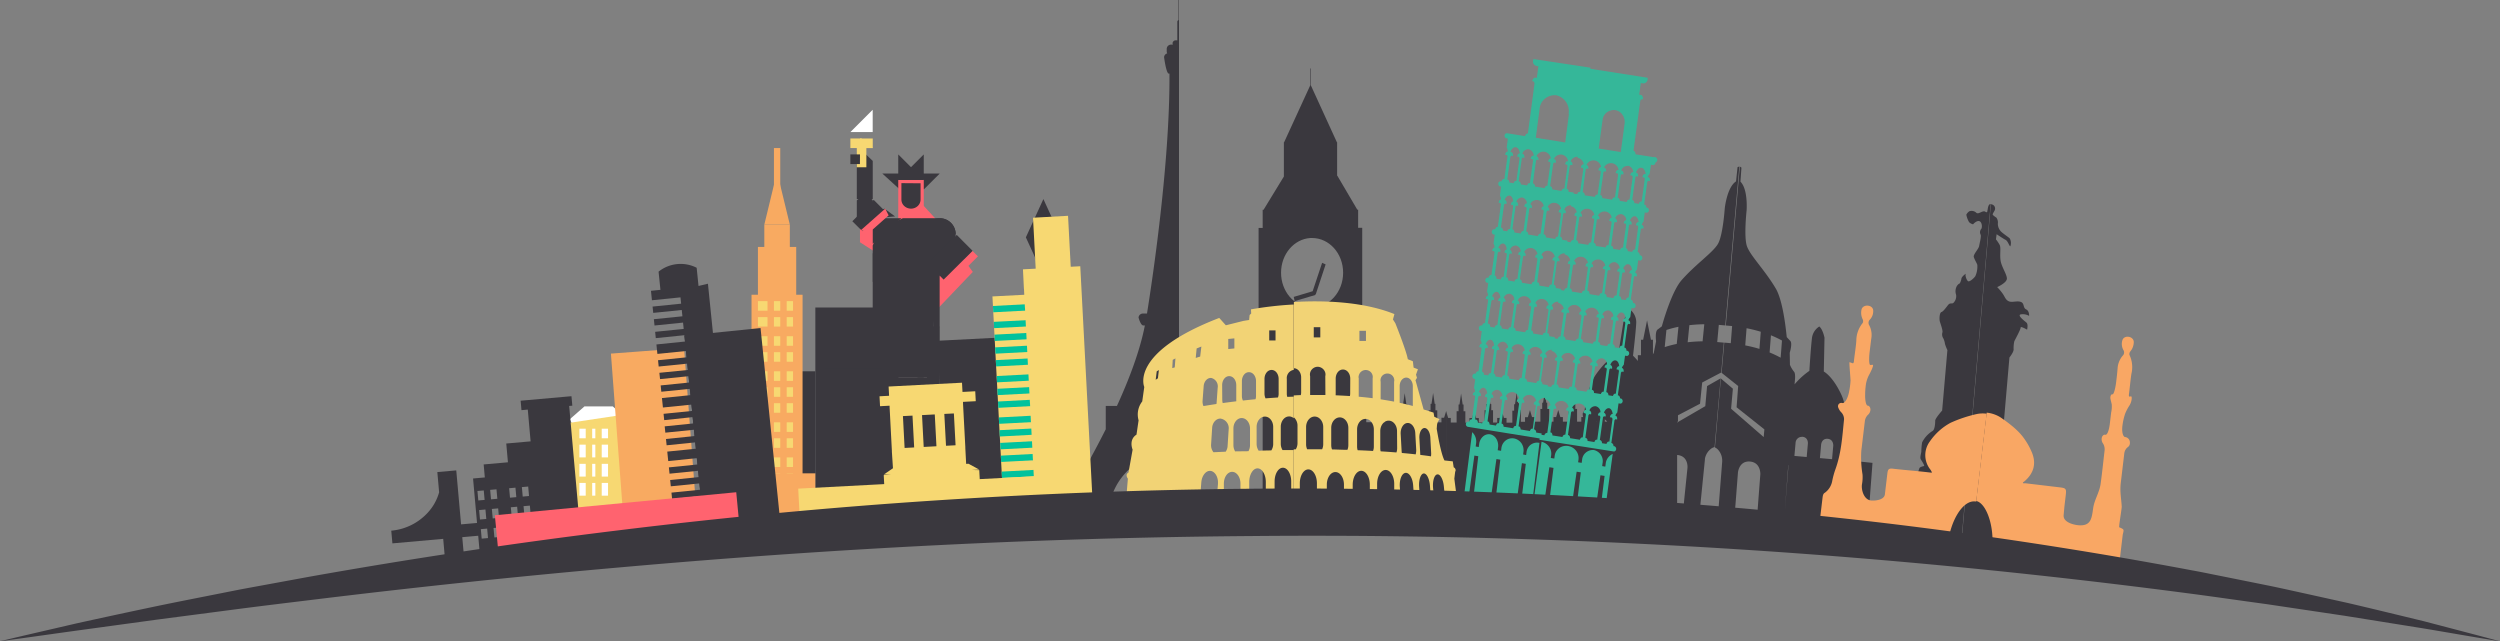 <svg xmlns="http://www.w3.org/2000/svg" viewBox="0 0 1584.61 406.45"><rect x="0" y="0" width="1584.61" height="406.45" fill="#808080" stroke="none"/><defs><style>.cls-1{fill:#3a383e;}.cls-2{fill:#f8aa61;}.cls-3{fill:#f7d872;}.cls-4{fill:#fff;}.cls-5{fill:#ff636f;}.cls-6{fill:#f2d375;}.cls-7{fill:#35b799;}.cls-8{fill:#f9a764;}.cls-9{fill:#00c29d;}</style></defs><g id="Layer_2" data-name="Layer 2"><g id="Layer_1-2" data-name="Layer 1"><path class="cls-1" d="M516.8,235.34H500.63V334.4H516.8Z"/><path class="cls-1" d="M569.35,194.91H516.8V338.44h52.55Z"/><path class="cls-1" d="M565.35,203H522.86v4h42.49Z"/><path class="cls-1" d="M565.35,211.09H522.86v4h42.49Z"/><path class="cls-1" d="M565.35,219.17H522.86v6.07h42.49Z"/><path class="cls-1" d="M565.35,229.28H522.86v4h42.49Z"/><path class="cls-1" d="M565.35,237.37H522.86v6.06h42.49Z"/><path class="cls-1" d="M565.35,247.47H522.86v4h42.49Z"/><path class="cls-1" d="M565.35,255.56H522.86v4h42.49Z"/><path class="cls-1" d="M565.35,263.65H522.86v6.06h42.49Z"/><path class="cls-1" d="M565.35,273.75H522.86v4.05h42.49Z"/><path class="cls-1" d="M565.35,281.84H522.86v6.06h42.49Z"/><path class="cls-1" d="M565.35,292H522.86v4h42.49Z"/><path class="cls-1" d="M565.35,300H522.86v4h42.49Z"/><path class="cls-1" d="M565.35,308.12H522.86v6.06h42.49Z"/><path class="cls-1" d="M565.35,318.23H522.86v4h42.49Z"/><path class="cls-1" d="M565.35,326.31H522.86v6.07h42.49Z"/><path class="cls-2" d="M494.56,93.84h-4v44.47h4Z"/><path class="cls-2" d="M500.63,142.36H484.46v82.88h16.17Z"/><path class="cls-2" d="M500.63,142.36H484.46l6.37-26.28h3.42Z"/><path class="cls-2" d="M504.67,156.51H480.41v113.2h24.26Z"/><path class="cls-2" d="M508.71,186.83H476.35V336.42h32.34Z"/><path class="cls-3" d="M486.48,190.87h-6.07v6.07h6.07Z"/><path class="cls-3" d="M494.56,190.87h-4v6.07h4Z"/><path class="cls-3" d="M502.65,190.87h-4v6.07h4Z"/><path class="cls-3" d="M486.48,201h-6.07v6h6.07Z"/><path class="cls-3" d="M494.56,201h-4v6h4Z"/><path class="cls-3" d="M502.65,201h-4v6h4Z"/><path class="cls-3" d="M486.48,213.11h-6.07v6.06h6.07Z"/><path class="cls-3" d="M494.56,213.11h-4v6.06h4Z"/><path class="cls-3" d="M502.65,213.11h-4v6.06h4Z"/><path class="cls-3" d="M486.48,223.22h-6.07v6.06h6.07Z"/><path class="cls-3" d="M494.56,223.22h-4v6.06h4Z"/><path class="cls-3" d="M502.65,223.22h-4v6.06h4Z"/><path class="cls-3" d="M486.48,235.34h-6.07v6.07h6.07Z"/><path class="cls-3" d="M494.56,235.34h-4v6.07h4Z"/><path class="cls-3" d="M502.65,235.34h-4v6.07h4Z"/><path class="cls-3" d="M486.48,245.45h-6.07v6.07h6.07Z"/><path class="cls-3" d="M494.56,245.45h-4v6.07h4Z"/><path class="cls-3" d="M502.65,245.45h-4v6.07h4Z"/><path class="cls-3" d="M486.48,255.56h-6.07v6.06h6.07Z"/><path class="cls-3" d="M494.56,255.56h-4v6.06h4Z"/><path class="cls-3" d="M502.65,255.56h-4v6.06h4Z"/><path class="cls-3" d="M486.48,267.69h-6.07v6.06h6.07Z"/><path class="cls-3" d="M494.56,267.69h-4v6.06h4Z"/><path class="cls-3" d="M502.65,267.69h-4v6.06h4Z"/><path class="cls-3" d="M486.48,277.8h-6.07v6.06h6.07Z"/><path class="cls-3" d="M494.56,277.8h-4v6.06h4Z"/><path class="cls-3" d="M502.65,277.8h-4v6.06h4Z"/><path class="cls-3" d="M486.48,289.92h-6.07V296h6.07Z"/><path class="cls-3" d="M494.56,289.92h-4V296h4Z"/><path class="cls-3" d="M502.65,289.92h-4V296h4Z"/><path class="cls-3" d="M486.48,300h-6.07v6.07h6.07Z"/><path class="cls-3" d="M494.56,300h-4v6.07h4Z"/><path class="cls-3" d="M502.65,300h-4v6.07h4Z"/><path class="cls-3" d="M486.48,312.16h-6.07v6.07h6.07Z"/><path class="cls-3" d="M494.56,312.16h-4v6.07h4Z"/><path class="cls-3" d="M502.65,312.16h-4v6.07h4Z"/><path class="cls-3" d="M486.48,322.27h-6.07v6.06h6.07Z"/><path class="cls-3" d="M494.56,322.27h-4v6.06h4Z"/><path class="cls-3" d="M502.65,322.27h-4v6.06h4Z"/><path class="cls-4" d="M363.44,270.27l-2.3-4.52,9.33-8.17H388.4l9.13,8.17-13.57,8Z"/><path class="cls-3" d="M391.61,263.39l-36,5.42,11.43,75.95,36-5.42Z"/><path class="cls-4" d="M371.25,271.73h-4v6.07h4Z"/><path class="cls-4" d="M377.35,271.73h-2v6.07h2Z"/><path class="cls-4" d="M385.4,271.73h-4v6.07h4Z"/><path class="cls-4" d="M371.25,281.84h-4v8.08h4Z"/><path class="cls-4" d="M377.35,281.84h-2v8.08h2Z"/><path class="cls-4" d="M385.4,281.84h-4v8.08h4Z"/><path class="cls-4" d="M371.25,294h-4v8.08h4Z"/><path class="cls-4" d="M377.35,294h-2v8.08h2Z"/><path class="cls-4" d="M385.4,294h-4v8.08h4Z"/><path class="cls-4" d="M371.25,306.1h-4v8.08h4Z"/><path class="cls-4" d="M377.35,306.1h-2v8.08h2Z"/><path class="cls-4" d="M385.4,306.1h-4v8.08h4Z"/><path class="cls-2" d="M516.8,300H478.35v46.5h38.41Z"/><polygon class="cls-2" points="403.36 222.92 387.23 224.13 395.77 337.01 411.89 335.79 411.97 336.79 442.2 334.5 442.13 333.51 433.59 220.63 403.36 222.92"/><path class="cls-1" d="M360.22,251.3,334,253.63l-4,.35.53,6,4-.36.36,4,.35,4,.54,6.08.18,2,.36,4.05-15.43,1.37,1.06,11.9-15.38,1.36.73,8.24-7.45.66.13,1.53,2.38,26.66-10.11.9-3.05-34.22-12,1.07,1.14,12.81a31.57,31.57,0,0,1-7,12.69A35.53,35.53,0,0,1,248,336.36h0l.72,8.05,32.2-2.86,1.25,14.1L252,358.33l.9,10.07,76.52-6.8-.72-8.06,14.09-1.25.18,2L369.17,352l-1.62-18.16-.35-4-.36-4.11-.36-4-.35-4-.36-4-.54-6.11-.18-2-.53-6-.36-4-.36-4.06-.36-4-.36-4.08-.36-4-.54-6.07-.17-2-.54-6.08-.36-4-.36-4,2-.17-.54-6Zm-49.53,59.2,4-.35.54,6-4,.35Zm1.07,12.09,4-.35.53,6-4,.36Zm1.07,12.07,4-.35.54,6-4,.35Zm-10.2-23.45,4-.35.54,6-4,.35Zm1.07,12.1,4-.37.53,6-4,.35Zm1.43,16.09-.35-4,4-.35.54,6-4,.36ZM293,340.48l10.11-.9,1.26,14.1-10.11.9Zm36.41-1.21-4,.35-.53-6,4-.35Zm-1.08-12.08-4,.35-.54-6,4-.36Zm-1.07-12.08-4,.35-.54-6,4-.35Zm10.21,23.45-4,.35-.53-6,4-.36Zm-1.08-12.09-4,.36-.54-6,4-.35Zm-1.07-12.08-4,.36-.53-6,4-.36Z"/><path class="cls-1" d="M482.07,207.93l-48.27,4.91,13.1,128.71,48.27-4.92Z"/><path class="cls-1" d="M448.72,179.83l14.84,145.8-36.19,3.68-.82-8,18.1-1.84-.51-5L426,316.25l-.4-4,18.09-1.84-.4-4-18.1,1.84-.41-4,18.1-1.84-.41-4-18.09,1.84-.41-4,18.1-1.84-.41-4-18.1,1.84-.61-6,18.09-1.84-.4-4-18.1,1.84-.41-4,18.1-1.85-.41-4-18.09,1.85-.41-4,18.1-1.85-.41-4L421,266.3l-.41-4,18.1-1.84-.41-4-18.09,1.84-.62-6,18.1-1.84-.41-4-18.09,1.84-.41-4,18.1-1.84-.41-4-18.09,1.84-.41-4L436,234.49l-.4-4-18.1,1.84-.41-4,18.1-1.84-.41-4-18.1,1.84-.61-6,18.1-1.85-.41-4-18.09,1.85-.41-4,18.1-1.85-.41-4-18.09,1.85-.41-4,18.1-1.84-.41-4-18.09,1.84-.41-4,18.1-1.84-.41-4-18.1,1.84-.61-6,6-.61-1.18-11.54a22.38,22.38,0,0,1,24.14-2.46l1.17,11.54Z"/><path class="cls-5" d="M466.66,312l-153,14.59,2.68,28.17,153-14.59Z"/><path class="cls-1" d="M548.87,97.88h-5.79v28.3h10.11V102Z"/><path class="cls-1" d="M553.19,127l-4.32-4.85L543.08,127v11.32h10.11Z"/><path class="cls-5" d="M556,160.55l-10.91-7v-17.3h12.13Z"/><path class="cls-1" d="M553.85,138.31l13.5-1.13-6.77-4.93-7.38,2.84Z"/><path class="cls-3" d="M549.14,89.8h-6.06V106h6.06Z"/><path class="cls-3" d="M553.19,93.84H539V87.78h7.05Z"/><path class="cls-3" d="M553.19,87.78H545.1v6.06h8.09Z"/><path class="cls-1" d="M545.1,97.88H539V104h6.06Z"/><path class="cls-1" d="M571.35,138.31l-14.45,8.6-3.74,8.68V199h18.19Z"/><path class="cls-5" d="M585.24,130.23l-5.78,18.19,20.22-2.52Z"/><path class="cls-5" d="M608.07,160.55,575.42,166l13.84,35,27.35-28.65Z"/><path class="cls-1" d="M591.78,239.37H559.25l2.4-5.74-2.4-2.26v-89h36.39l-3.86,64.7Z"/><path class="cls-1" d="M599.68,150.44H583.51v14.15h16.17Z"/><path class="cls-1" d="M559.25,110l11.1,10.12L581.49,110Z"/><path class="cls-1" d="M575.42,110l10.11,10.11L595.64,110Z"/><path class="cls-1" d="M591.59,174.7h4V207l-4,2.05Z"/><path class="cls-1" d="M585.53,207h-4v32.35h4Z"/><path class="cls-1" d="M587.55,207h8.09v32.84l-8.09,3.55Z"/><path class="cls-1" d="M569.35,114.06h16.17V97.88Z"/><path class="cls-5" d="M585.53,114.06H569.35v26.27h16.17Z"/><path class="cls-1" d="M571.35,116.08v10.39a5.66,5.66,0,0,0,.46,2.22,5.83,5.83,0,0,0,1.32,1.87,6.13,6.13,0,0,0,2,1.25,6.46,6.46,0,0,0,2.33.44,6.21,6.21,0,0,0,4.27-1.7,5.6,5.6,0,0,0,1.77-4.08V116.18Z"/><path class="cls-1" d="M569.35,97.88v16.18h16.17Z"/><path class="cls-4" d="M539,83.73h14.15V69.58Z"/><path class="cls-1" d="M571.35,160.55H553.19v18.19Z"/><path class="cls-1" d="M571.35,199H553.19v14.15Z"/><path class="cls-1" d="M603.72,166.61H587.55v16.18Z"/><path class="cls-1" d="M595.64,207H581.49v16.18Z"/><path class="cls-1" d="M585.53,223.22H569.35v16.17Z"/><path class="cls-1" d="M567.35,174.7h-8.1v8.09Z"/><path class="cls-1" d="M581.49,176.72h8.08l-1.1-10.11Z"/><path class="cls-1" d="M567.35,231.3h-8.1v8.09Z"/><path class="cls-1" d="M595.64,144.38H559.25l13-6.07h23.44Z"/><path class="cls-1" d="M595.64,158.53a10.11,10.11,0,1,0-10.11-10.11h0A10.11,10.11,0,0,0,595.64,158.53Z"/><path class="cls-1" d="M605.74,148.42a10.11,10.11,0,0,0-10.1-10.11v10.11Z"/><path class="cls-5" d="M616.27,158.93,598,177.25l3.56,3.55,18.3-18.33Z"/><path class="cls-1" d="M606.43,148.91l-18.31,18.32,10,10L616.48,159Z"/><path class="cls-1" d="M595.64,239.39H559.25v8.08h36.39Z"/><path class="cls-1" d="M599.68,243.43H553.19v76.92h46.49Z"/><path class="cls-1" d="M553.19,138.31v16.17l18.16-16.17Z"/><path class="cls-1" d="M553.79,126.69l-13.54,13.54,6.31,6.3L560.09,133Z"/><path class="cls-1" d="M661.35,126.18l-11.11,24.27,11.11,24.25,11.12-24.25Z"/><path class="cls-5" d="M553.25,145.39l10-8.87-2.15-4.27-16,14.15Z"/><path class="cls-1" d="M1183.21,341.82l3.66-48.44-10.94-1.13L1173,292l-3.24-8.77.6-3.92c1.92-3.44,0-4.24,0-4.24s1.31-14.89-3.15-24.71c-5.53-12-11.2-14.87-11.2-14.87l.44-21.44s-1-5.2-3.29-7.11a10.13,10.13,0,0,0-4.7,7.71c-.69,5.56-1.6,20.42-1.6,20.42a48.58,48.58,0,0,0-9.39,8.55l.27-3.07c.18-2,.09-4.31-.65-5a16.4,16.4,0,0,1-2.55-4.35l-.13-7.61s1.89-5.94.33-7.55-2.22-2.38-2.22-2.38l-.21-1.89c-.66-6.41-2.65-22.05-6.81-29-7-11.79-16.28-20.86-18.26-26.87s-.16-22.54-.16-22.54,1-13.37-3.9-18.2l.63-8.92s-.65-.43-1-.65l-8.92,100.73,4,.35-.84,10.86-4.13-.37-1.69,19.16,10.5,8.35-1,13.49,17.61,14-.43,4.88-20.66-17.95,1.13-12.71-7.61-6.45L1087,283.59a7.15,7.15,0,0,1,1.68,1.15,10.17,10.17,0,0,1,2.92,6.86c0,.32,0,.64,0,1l-2.34,29.91-.24,2.72-5.72-.51-.73,8.28,36.46,3.43,11.14.87Zm-24.75-63.69c3.78.33,3.54,4.33,3.54,4.33l-.76,8.59-7.69-.68.76-8.59S1154.66,277.84,1158.46,278.13Zm-29.81-51.41a66.75,66.75,0,0,0-7-3.31l.85-10.88a63.18,63.18,0,0,1,7,3.32Zm-12.6-16.42-.84,10.85a82.25,82.25,0,0,0-9-2.22l.85-10.88a86.94,86.94,0,0,1,9,2.23Zm-16.57,115.53.55-6.13,1.56-20.21s.51-5.77,5.31-6.81a6.6,6.6,0,0,1,2.26-.13,7.38,7.38,0,0,1,2.27.49c4.61,1.79,4.35,7.54,4.35,7.54l-1,13-1,13.35Zm42.89-49c3.9.35,3.55,4.28,3.55,4.28l-.76,8.56-7.79-.69.76-8.51a4,4,0,0,1,1.4-2.65,3.86,3.86,0,0,1,2.84-.9ZM1133,300.71l.52-5.9h.12l-2.7,33.61.23-2.65Z"/><path class="cls-1" d="M1080.64,291.38a5,5,0,0,1,.08-.95,10.33,10.33,0,0,1,4.16-6.25,7.67,7.67,0,0,1,1.9-.83l3.85-43.53-8.61,4.89-1.13,12.73-24,13.94.43-4.88,20.23-10.59,1.36-13.46,12.06-6.34,1.68-18.93-4.2-.37,1-10.89,4.09.36,8.92-100.76-1.14.44-.95,9c-5.83,3.83-7.16,17.22-7.16,17.22s-1.12,16.57-4.17,22.16-14,12.81-23.13,23.19c-5.39,6.1-10.2,21.13-12,27.31-.52,1.78-.56,2-.56,2s-.82.66-2.66,2-1,7.5-1,7.5l-1.49,7.43a16.54,16.54,0,0,1-3.35,3.83c-.87.61-1.34,2.9-1.55,4.89l-.28,3.08a48.42,48.42,0,0,0-7.93-10.1s1.73-14.77,2-20.36a10,10,0,0,0-.69-4.62,10.14,10.14,0,0,0-2.67-3.83c-2.59,1.48-4.58,6.42-4.58,6.42l-3.36,21.17s-6.19,1.84-13.89,12.66c-6.29,8.75-7.55,23.69-7.55,23.69s-2,.45-.73,4.17l-.1,4-4.85,8.06-2.78-.24-11.2-.86L979.82,324l54,4.79,11.37,1.12,37.3,3.1.73-8.29-5.85-.52.24-2.64Zm-62-13-8-.71.77-8.6s.55-4,4.33-3.59,3.44,4.45,3.44,4.45Zm16.48,1.6-8-.71.76-8.57s.51-4,4.33-3.58,3.45,4.43,3.45,4.43Zm2.47,12.2-2.5,25-.24,2.75,3.26-33.65h.12Zm42.66-86.65-1.08,10.82a88,88,0,0,0-9.46.59l1.08-10.83a91,91,0,0,1,9.48-.58Zm-16.37,1.66L1062.79,218a68.83,68.83,0,0,0-7.62,2l1.08-10.85a64.86,64.86,0,0,1,7.61-2Zm3.65,109.52-.54,6.13-14.43-1.43,1.32-13.33,1.29-12.94s.72-5.7,5.69-6.65a8.48,8.48,0,0,1,2.36-.09,7.75,7.75,0,0,1,2.28.54c4.67,1.88,4.1,7.63,4.1,7.63Z"/><path class="cls-1" d="M1259.79,133.15c-.25.79.11,2-1.49,1s-4.36,2.08-5.67.66a4.4,4.4,0,0,0-2.08-1.06,4.26,4.26,0,0,0-2.32.18,5.69,5.69,0,0,0-1.89,2.15,14.78,14.78,0,0,0,1.75,4.72,5.27,5.27,0,0,0,2.52,1.38s2.23-2.59,4-2,1.94,4.25,1.12,5a3.25,3.25,0,0,0-.31,3.57c.5,1.18-.62,5.18-.94,7.14s-3.86,5.37-3.4,7,1.83,3.77,2.22,4.93a14.67,14.67,0,0,1-1.27,7.27c-.86,1.22-3.21,3.33-4.29,3.24s-2.31-3.82-1.77-4.6-2.61,1.56-2.72,2.87a9.78,9.78,0,0,1-1.07,3.06s-.77.08-1.84,1.64a6.78,6.78,0,0,0-.48,5.5,6,6,0,0,1-.18,2.66,5.89,5.89,0,0,1-1.32,2.3c-1,1.22-2.13-.19-3.51,1.48s-3,4.14-4.26,4.53-1.47,4.47-1,6.11,2.11,5.91,1.54,7a4.57,4.57,0,0,0,.68,3.68,11.09,11.09,0,0,1,1,3.44,26.12,26.12,0,0,0,1.54,3.9l-3.33,38.32s-4.45,5-4.41,6.46-.21,5.94-1.82,6.57a18.12,18.12,0,0,0-6.46,7.13,39,39,0,0,0-.51,5.91c-.33,2-1,3.88-.27,5s2.58,4,1.93,4.13-2.65.61-2.89,1.36a90.45,90.45,0,0,0-2.89,10.24c0,1.32-1.43,4-1.54,5.25a43,43,0,0,0-.55,4.38c0,1.79-1.27,5.42-1.16,5.92a8.17,8.17,0,0,1,.07,1.85l-1.34,15.41,34.06,2.95,18.52-213.48C1260.12,129.36,1260,132.35,1259.79,133.15Z"/><path class="cls-1" d="M1282.91,330.48s-.39-9.34-.42-12a33.52,33.52,0,0,0-.21-6.17,10.24,10.24,0,0,0-1-2.56,32,32,0,0,0-.61-7.18,23.68,23.68,0,0,0-4.91-3.32,41.52,41.52,0,0,0,5.38-7.65c.69-2.14.44-7.8-1.24-8.91s-3.29-1.52-3.12-3.5,0-3.19-1.18-3.74a28.43,28.43,0,0,1-3.45-3,19.16,19.16,0,0,1-2.19-3.11l3.7-42.73s2.77-3.44,2.66-5.19a19.16,19.16,0,0,1,.45-5.12c.3-.69,4.11-7.59,4-8.69s4.1,1.36,4.1,1.36.8-3.39-.36-4.44-6-4.54-3.78-5.25a8,8,0,0,1,5.4.94s.27-3.12-1.88-4.12-.91-3.8-3.33-4.72-5.51.53-7.65-.41-2.46-2.91-4-5a34.39,34.39,0,0,0-3.37-4s6.26-2.73,6.16-5.49-3.38-7.32-4-11.3.37-8.16-.61-10a24.53,24.53,0,0,0-2.34-3.47l.44-3.24s4.22,2.83,5.71,3.59,2.42,4.32,3,4a6,6,0,0,0,.33-2.51,6.12,6.12,0,0,0-.73-2.44c-.93-.9-4.19-3-5.64-4.46a7.24,7.24,0,0,1-1.9-4.89,4.92,4.92,0,0,0-.1-2,5.12,5.12,0,0,0-.84-1.84,13.47,13.47,0,0,1-2.16-1.61c-.68-.74,1.21-2.43,1.33-3.74a2.6,2.6,0,0,0-.07-1.11,2.63,2.63,0,0,0-1.4-1.69,2.56,2.56,0,0,0-1.09-.29h-.1l-18.51,213.37,38.24,3.32Z"/><path class="cls-1" d="M840.24,167.59l-2.22-1-6,18-12,3.6.6,2.66,13-3.85v-.4l.31.13Z"/><path class="cls-1" d="M916,262.65l-.66,2.11h-1.69v2.92H911v-7.59h-1.16V256h-.47l-.42-3-.58-3.91-.58,3.91-.44,3h-.59v4.07h-1.12v7.59h-3.8v-2.92h-1.67l-.64-2.11-.7-2.27-.68,2.27-.64,2.11h-1.68v2.92h-2.59v-7.24h-1.12v-4.23h-.72l-.46-3.07-.58-3.91-.57,3.91-.44,3.07h-.58v4.23h-1.14v7.18h-3.81v-2.91h-1.68l-.66-2.12-.67-2.27-.68,2.27-.64,2.12h-1.68v2.91H875.3V260h-1.14V256h-.58l-.45-3-.57-3.91L872,253l-.44,3H871V260h-1.13v7.59H866v-2.91H864.3l-.64-2.12-.7-2.27-.68,2.27-.63,2.12H861L860.85,204h2.59V144.38h-2.59V132.91h-.53l-12.65-21.52h-.14V90.19h-.14L830.83,54V43.39h-.34V54.1L813.92,90.19h-.14v21.69L800.88,133h-.54v11.47h-2.59v59.82h2.59V326.35H916.63V260.6Zm-84.33-67.79h-1.11c-10.35-.64-18.57-10.21-18.57-22s8.22-21.32,18.57-22h1.11c10.84,0,19.66,9.78,19.66,22S842.5,194.86,831.66,194.86Z"/><path class="cls-1" d="M1062.73,253.48V243h-.25a6,6,0,0,0-1.52-2.46,6.08,6.08,0,0,0-2.52-1.45l-.81-3.17-1.2-4.76-1.22,4.76-.81,3.22a6,6,0,0,0-4,3.4h-.68V225.13h-2v-9.78h-1.26l-.87-4.22-1.61-8.07-1.64,8.07-.84,4.22h-1.37v9.78h-2v17.4h-4.09v8.33l-4.88,3v13.41H1026v-2.93h-1.69l-.63-2.15-.69-2.31-.68,2.31-.64,2.15H1020v2.93h-2.79v-7.66h-1.12V255.5h-.59l-.44-3-.59-3.91-.6,3.91-.4,3h-.59v4.11h-1v7.66h-3.55v-2.93h-1.69l-.65-2.15-.67-2.31-.69,2.31-.63,2.15h-1.69v2.93h-2.69v-8.09h-1.11v-3.91h-.59l-.44-2.85-.57-3.76-.57,3.76-.45,2.85h-.57v3.91h-1.07v8.09h-3.62v-2.93H989l-.64-2.15-.67-2.31-.69,2.31-.64,2.15h-1.69v2.93H981.9v-8.09h-1.2v-3.91h-.59l-.43-2.85-.57-3.76-.59,3.76-.44,2.85h-.57v3.91h-1.14v8.09h-3.64v-2.93h-1.68l-.63-2.15-.68-2.23-.67,2.31-.64,2.15h-1.8v2.93H964v-7.66h-1.14v-4.11h-.59l-.44-3-.57-3.91-.12.75v.89l-.43,3-.43,2.95h-.57v4.06h-1.13v7.59H954.9v-3h-1.65l-.64-2.11-.69-2.26-.66,2.26-.63,2.11H949v2.92h-2.65v-7.82h-1.12v-3.9h-.59l-.44-2.89-.57-3.78-.54,3.78-.46,2.89H942v3.91h-1v7.82h-3.65V265h-1.66l-.64-2.11-.66-2.26-.69,2.26-.63,2.11h-1.67v2.92h-2.6v-7.25h-1.13V256.4h-.57l-.44-3.06-.56-3.91-.57,3.91-.44,3.06h-.59v4.23h-1.23v7.17h-3.7v-2.91h-1.68l-.64-2.11-.69-2.27v65.84h146.48V267.46l.53-.26V255.28Z"/><path class="cls-1" d="M730.35,257.79s7.58-28.1,7.95-35.47h9V0H747V12.72a1.18,1.18,0,0,0-.55.41,1.19,1.19,0,0,0-.23.65V25.56h-.89a2,2,0,0,0-2.11,1.82,1.75,1.75,0,0,0,.24.89h-1a2.82,2.82,0,0,0-2,.68,2.76,2.76,0,0,0-.94,1.89v1.8a2.45,2.45,0,0,0,.31,1.18,2.72,2.72,0,0,0-1.39.91,2.59,2.59,0,0,0-.59,1.55s1.33,10.38,3,10.38h.4c.39,57.18-11.21,133.19-14.23,152.07h-2.4a2.85,2.85,0,0,0-1.08.14,3,3,0,0,0-.94.54,2.76,2.76,0,0,0-.94,1.89s1.31,5,3,5h1c-3.1,16-9.93,34-17.7,51h-7.08v14.77a583.16,583.16,0,0,1-30.41,53.37h32.34c.56-22.24,20.21-40.11,44.46-40.22v-27.5Z"/><path class="cls-6" d="M921.82,303.38l.53-4.38a1.86,1.86,0,0,0,.27-.79,2,2,0,0,0-1.21-2l-.59-3.79-5.26-.57c-2.45-4.55-4.91-20.07-4.91-20.07l.16-2.09a7,7,0,0,1,1.68-4l-3.38-1.53-.48-2.64-6.29-2L897.2,241l.94-1.52-.62-2,1.22-3.42L896,233l-.46-4-3.23-1.32c-.78-5.12-7.85-22.73-7.85-22.73l-1.54-2.45.92-3.42c-19.83-8-44.85-8.74-63.72-7.67v42c2.54,0,4.61,2.59,4.61,5.79v9.45a6.06,6.06,0,0,1-.24,1.8c-1.49,0-3,.12-4.45.18v13.83a7.08,7.08,0,0,1,2.38,5.5v10.85a7.63,7.63,0,0,1-1.1,4H820v41.74H925.14C923.84,319.84,921.82,303.38,921.82,303.38ZM875.12,242a4.44,4.44,0,0,1,0-1.92,4.28,4.28,0,0,1,.85-1.72,4.52,4.52,0,0,1,1.52-1.19,4.46,4.46,0,0,1,3.78,0,4.39,4.39,0,0,1,1.51,1.19,4.18,4.18,0,0,1,.86,3.64v12.57c-2.81-.55-5.67-1-8.54-1.48Zm-13.46-32.32h4.15v6.43h-4.15Zm-.4,30.11a4.24,4.24,0,0,1,.06-1.94,4.34,4.34,0,0,1,.88-1.72,4.53,4.53,0,0,1,5.36-1.18,4.4,4.4,0,0,1,2.42,2.9,4.24,4.24,0,0,1,.06,1.94v12.6c-2.91-.37-5.83-.67-8.78-.94Zm-28.54-32.38h4.15v6.44h-4.15Zm2,111.14H823.88v-12.2c0-4.86,2.41-8.83,5.41-8.83s5.43,4,5.43,8.83Zm4-37a7.47,7.47,0,0,1-.7,3.22h-9.5a7.91,7.91,0,0,1-.66-3.18V270.67c0-3.68,2.44-6.64,5.43-6.64s5.43,3,5.43,6.64Zm1.38-31.41v.24h-9.68V238.45a4.78,4.78,0,0,1,1-4.16,5,5,0,0,1,3.85-1.82,5.13,5.13,0,0,1,4.76,3.82,4.64,4.64,0,0,1,0,2.16Zm11.78,68.45H841V307.21c0-4.43,2.43-8,5.43-8s5.43,3.57,5.43,8Zm2.76-36.47a7.71,7.71,0,0,1-.58,3c-3.26,0-6.51-.2-9.77-.26a7.83,7.83,0,0,1-.5-2.75V271.2c0-3.67,2.44-6.64,5.44-6.64s5.41,3,5.41,6.64Zm1.16-32.65a6.79,6.79,0,0,1-.18,1.56q-4.5-.28-9-.47a6.61,6.61,0,0,1,0-1.09V240c0-3.2,2-5.79,4.61-5.79s4.62,2.59,4.62,5.79Zm12.46,69.18H857.4v-11.4c0-4.88,2.44-8.83,5.43-8.83s5.42,3.95,5.42,8.83ZM870.8,283a7.78,7.78,0,0,1-.5,2.83c-3.23-.18-6.51-.34-9.78-.46a8.65,8.65,0,0,1-.34-2.37V272.17c0-3.68,2.38-6.66,5.31-6.66s5.31,3,5.31,6.66Zm12.92,35.58H872.88V306.72c0-4.88,2.42-8.84,5.41-8.84s5.43,4,5.43,8.84Zm1.86-34.47a8.16,8.16,0,0,1-.46,2.68c-3.27-.27-6.59-.51-10-.71a7.93,7.93,0,0,1-.24-2V273.26c0-3.68,2.37-6.64,5.31-6.64s5.31,3,5.31,6.64Zm1.6-39.39c0-3,1.88-5.38,4.17-5.38s4.15,2.41,4.15,5.38v12.61c-2.73-.76-5.51-1.41-8.32-2Zm.76,73.86-.68-10c-.32-4.67,1.32-8.62,3.65-8.86s4.49,3.32,4.81,7.91l.76,10.87ZM897.35,288c-2.87-.33-5.83-.63-8.8-.89a9.43,9.43,0,0,1-.14-1.19l-.6-10.81c-.2-3.67,1.69-6.81,4.25-7s4.77,2.59,5,6.26l.6,10.81a9.74,9.74,0,0,1-.34,2.79Zm2.82,30.6-.66-9.89c-.32-4.56,1-8.42,2.87-8.61s3.68,3.34,4,7.9l.72,10.6Zm6.91-29.35c-2.24-.34-4.54-.64-6.85-.91a1.71,1.71,0,0,1,0-.32l-.56-10.18c-.2-3.46,1.2-6.38,3.11-6.54s3.62,2.51,3.82,5.93l.54,10.18a10.58,10.58,0,0,1-.12,1.78Zm2.11,29.35-.84-9.2c-.41-4.56.78-8.45,2.68-8.71s3.76,3.22,4.17,7.77l.92,10.12Z"/><path class="cls-6" d="M812.94,285.29a7.66,7.66,0,0,1-1.13-4.06V270.51c0-3.61,2.37-6.56,5.27-6.56a4.48,4.48,0,0,1,2.94,1.13V251.42l-4.08.13a6.42,6.42,0,0,1-.31-2.09v-9.27a5.28,5.28,0,0,1,4.39-5.75V193a226.58,226.58,0,0,0-27.1,3.09l.15,2.61-1,.94-.31,3.18-3.59.57L777,206.18l-4.19-4.66c-57.3,22.07-47.52,43.77-47.52,43.77L724,254.44a13.4,13.4,0,0,0-2.59,5.7,13.57,13.57,0,0,0,.28,6.27l-1.33,9.08c-5.15,3.28-2.46,9.52-2.46,9.52l-2.61,14.51c-2.4,1.31-.39,3.9-.39,3.9l-1.94,23H820V285.29Zm-8.45-75.87h4v6.37h-4Zm-3,30.79c0-3.16,1.94-5.72,4.49-5.72s4.48,2.56,4.48,5.72v9.33a6.79,6.79,0,0,1-.43,2.4c-2.69.18-5.3.36-7.88.57a7.37,7.37,0,0,1-.66-3Zm-14.32,1.41c0-3.17,1.93-5.72,4.47-5.72s4.49,2.55,4.49,5.72v9.31a7,7,0,0,1-.33,2.13q-4.12.38-8,.82a6.82,6.82,0,0,1-.64-2.95Zm-8.64-26.77,3.87-.37v6.38l-3.87.38Zm-3.87,29.28c0-3.16,1.94-5.72,4.47-5.72s4.47,2.56,4.47,5.72v9.34a6.61,6.61,0,0,1,0,.89c-3,.38-5.92.75-8.59,1.12a7.92,7.92,0,0,1-.29-2Zm-.72,21.26a6.07,6.07,0,0,1,3.78,2.47,6.17,6.17,0,0,1,1.06,4.41l-.67,10.4a6.94,6.94,0,0,1-1.22,3.63l-7.75.35a7.25,7.25,0,0,1-1.49-5l.66-10.41c.19-3.55,2.77-6.19,5.61-5.9Zm-11-20.61c.23-3.14,2.42-5.47,4.88-5.19a5.44,5.44,0,0,1,4,6.18l-.66,9.3a5.59,5.59,0,0,1-.13,1c-3.12.47-5.81.92-8.23,1.31a7.09,7.09,0,0,1-.56-3.28Zm-29-5-1.41.94.65-5.33,1.36-.84Zm10.67-6.91-1.57.45.29-5.23,1.72-.94Zm13.88-12,3-1.23-.76,6.37-2.82.86ZM772,306.77l-1,11.91H760.45a2,2,0,0,1,0-.35l1-12.63c.35-4.3,3-7.52,5.8-7.23s5.08,3.91,4.73,8.22Zm14.27,11.87H775.74V306.53c0-4.12,2.35-7.46,5.25-7.46s5.27,3.34,5.27,7.46Zm-3.39-32.54a7.77,7.77,0,0,1-1.08-3.91V271.54c0-3.63,2.36-6.56,5.24-6.56s5.27,2.93,5.27,6.56v10.72a7.56,7.56,0,0,1-1,3.74Zm19.43,32.65h-10.5V305.59c0-4.8,2.37-8.72,5.27-8.72s5.25,3.9,5.25,8.72Zm4.7-37.42a7.51,7.51,0,0,1-1.2,4.17c-2.71,0-5.36.1-8,.18a7.57,7.57,0,0,1-1.31-4.35V270.61c0-3.61,2.34-6.56,5.26-6.56s5.25,2.95,5.25,6.56Zm.89,37.42V305.2c0-4.82,2.36-8.73,5.27-8.73s5.26,3.91,5.26,8.73v13.43Z"/><path class="cls-7" d="M1048.13,99.62l-11.46-1.8c0-1.12-.49-2.08-1.29-2.24l4.34-31.91a1.4,1.4,0,0,0,.5-.78l1.1.18v-.28a2.76,2.76,0,0,0-.39-2,1.27,1.27,0,0,0-.39-.41,1.42,1.42,0,0,0-.53-.2l-1-.16,1-7.37,1.22.2a2.78,2.78,0,0,0,2.78-1.43,2.52,2.52,0,0,0,.3-1,3.63,3.63,0,0,0,0-1.14l-36.84-5.77L999.92,100a5.18,5.18,0,0,1,2.66,1.5,4.87,4.87,0,0,1,1.28,2.7h-.12c-.78-.12-1.53.67-1.68,1.75v.3l1.21.17a1,1,0,0,0,.08.38,1.16,1.16,0,0,0,.22.31l-2,14.5h-.22c-.71-.12-1.41.53-1.63,1.47l-2.86-.45-1.1,8.07a4.85,4.85,0,0,1,2.46,1.43,4.5,4.5,0,0,1,1.21,2.5c-.73,0-1.38.75-1.53,1.77v.27l1.21.2a1,1,0,0,0,.3.69l-2,14.5h-.18a1.78,1.78,0,0,0-1.63,1.51l-2.84-.45-1.07,8.09a4.93,4.93,0,0,1,2.44,1.43,4.56,4.56,0,0,1,1.18,2.5c-.73,0-1.38.75-1.52,1.77v.27l1.2.2a1.06,1.06,0,0,0,.3.69l-2,14.5h-.18a1.81,1.81,0,0,0-1.65,1.65l-2.79-.43-1.1,8.11a4.9,4.9,0,0,1,2.43,1.43,4.54,4.54,0,0,1,1.17,2.5c-.71,0-1.38.74-1.52,1.77v.27l1.2.2a1,1,0,0,0,.3.66l-2,14.52H989c-.73-.11-1.43.53-1.65,1.51l-2.75-.43-1.1,8.1a4.9,4.9,0,0,1,2.4,1.44,4.58,4.58,0,0,1,1.17,2.49c-.74,0-1.39.74-1.53,1.78v.28l1.22.2a1,1,0,0,0,.29.66l-2,14.5h-.19c-.71-.12-1.39.51-1.61,1.47l-2.75-.43L979.25,253a4.69,4.69,0,0,1,2.39,1.44,4.54,4.54,0,0,1,1.14,2.48,1.25,1.25,0,0,0-.76.3,2.23,2.23,0,0,0-.78,1.47V259l1.23.19a1,1,0,0,0,.28.67l-2,14.52h-.19a1.78,1.78,0,0,0-1.63,1.51l-2.71-.43-.45,3.3,46.9,7.37a1.57,1.57,0,0,0,.61,0,1.44,1.44,0,0,0,.53-.29,1.68,1.68,0,0,0,.54-.84,1.85,1.85,0,0,0-.46-1.75,1.74,1.74,0,0,0-.82-.47h-.39a1.9,1.9,0,0,0-1.16-2h-.17l2-14.49a.89.89,0,0,0,.3-.24.87.87,0,0,0,.17-.33l1.2.19v-.27c.15-1.1-.36-2.08-1.14-2.2a5.91,5.91,0,0,1,1.23-2l.79-5.77.86.13a1.26,1.26,0,0,0,.61,0,1.29,1.29,0,0,0,.53-.28,1.65,1.65,0,0,0,.61-1.1,1,1,0,0,0,0-.24,1.62,1.62,0,0,0-.3-1,1.42,1.42,0,0,0-.44-.44,1.44,1.44,0,0,0-.58-.21h-.39a1.74,1.74,0,0,0-.21-1.18,1.79,1.79,0,0,0-.95-.78h-.19l2-14.5a.84.84,0,0,0,.3-.22.87.87,0,0,0,.17-.33l1.2.18v-.28a2.33,2.33,0,0,0-.32-1.65,1.29,1.29,0,0,0-.34-.36,1.44,1.44,0,0,0-.46-.19,5.45,5.45,0,0,1,1.23-2l.79-5.78.86.14a1.57,1.57,0,0,0,.61,0,1.44,1.44,0,0,0,.53-.29,1.63,1.63,0,0,0,.61-1.09,1,1,0,0,0,0-.24,1.79,1.79,0,0,0-.31-1,1.46,1.46,0,0,0-1-.65h-.39a2.37,2.37,0,0,0-.37-1.42,1.17,1.17,0,0,0-.81-.55h-.17l2-14.49a.89.89,0,0,0,.3-.24.87.87,0,0,0,.17-.33l1.2.19v-.27a2.23,2.23,0,0,0-.32-1.65,1,1,0,0,0-.35-.36,1.14,1.14,0,0,0-.47-.19,5.45,5.45,0,0,1,1.23-2l.77-5.77.88.14a1.52,1.52,0,0,0,.6-.05,1.38,1.38,0,0,0,.54-.27,1.77,1.77,0,0,0,.61-1.1v-.24a1.64,1.64,0,0,0-.33-1,1.6,1.6,0,0,0-.42-.44,1.67,1.67,0,0,0-.57-.23H1035a1.79,1.79,0,0,0-1.16-2.08h-.17l2-14.5a1.14,1.14,0,0,0,.3-.23.77.77,0,0,0,.36-.23l1.2.2V175a2.38,2.38,0,0,0-.32-1.65.93.93,0,0,0-.35-.36,1.14,1.14,0,0,0-.47-.19,5.56,5.56,0,0,1,1.22-2l.72-5.8.88.13a1.22,1.22,0,0,0,.6,0,1.55,1.55,0,0,0,.54-.28,1.65,1.65,0,0,0,.61-1.1,1.43,1.43,0,0,0,0-.65,1.65,1.65,0,0,0-.24-.6,1.77,1.77,0,0,0-1.09-.72h-.3a1.91,1.91,0,0,0-1.16-2H1038l2-14.5a1.09,1.09,0,0,0,.29-.23.92.92,0,0,0,.18-.32l1.2.18v-.28a1.81,1.81,0,0,0-1.14-2.2,5.56,5.56,0,0,1,1.22-2l.78-5.78.88.14a1.51,1.51,0,0,0,.6,0,1.73,1.73,0,0,0,.54-.28,1.61,1.61,0,0,0,.59-1.11.89.89,0,0,0,0-.23,1.88,1.88,0,0,0-.29-1,1.62,1.62,0,0,0-1-.63h-.38a2.24,2.24,0,0,0-.35-1.36,1.2,1.2,0,0,0-.35-.36,1.29,1.29,0,0,0-.47-.19h-.18l2-14.5a.84.84,0,0,0,.3-.22.87.87,0,0,0,.17-.33l1.2.18v-.27a2.4,2.4,0,0,0-.34-1.65,1.27,1.27,0,0,0-.8-.55h-.32a6,6,0,0,1,1.33-2.2l.77-5.68,1.11.18a1.57,1.57,0,0,0,.61,0,1.44,1.44,0,0,0,.55-.28,1.65,1.65,0,0,0,.59-1.08,1.13,1.13,0,0,0,0-.26,1.74,1.74,0,0,0,1-.88,1.68,1.68,0,0,0,.1-1.35,1.77,1.77,0,0,0-.92-1A1.88,1.88,0,0,0,1048.13,99.62ZM1032,105.05a4.34,4.34,0,0,1,2.33,1.53,4.13,4.13,0,0,1,.89,2.57h-.14a1.4,1.4,0,0,0-.5,0,1.2,1.2,0,0,0-.42.25,2.11,2.11,0,0,0-.75,1.47v.28l1.2.19a1,1,0,0,0,.28.69l-2,14.5h-.18a1.23,1.23,0,0,0-.92.27,2.27,2.27,0,0,0-.71,1.22l-4.38-.69a2.24,2.24,0,0,0-.37-1.33,1.17,1.17,0,0,0-.35-.35,1.28,1.28,0,0,0-.47-.18h-.18l2-14.5a.7.7,0,0,0,.28-.23.76.76,0,0,0,.17-.32l1.22.18v-.28a2.35,2.35,0,0,0-.35-1.65,1,1,0,0,0-.33-.35,1.23,1.23,0,0,0-.46-.18h-.23a3.93,3.93,0,0,1,1.55-2.21,4.16,4.16,0,0,1,2.66-.75Zm-1.57,36.69a1,1,0,0,0,.08.37.84.84,0,0,0,.22.3l-2,14.52h-.19c-.71-.1-1.41.55-1.63,1.51l-4.38-.68c0-1-.45-1.85-1.17-2h-.18l2-14.5a1,1,0,0,0,.47-.55l1.2.2v-.3a1.89,1.89,0,0,0-1.08-2.18,3.73,3.73,0,0,1,1.44-2,3.92,3.92,0,0,1,2.43-.71h.15a4.21,4.21,0,0,1,2.15,1.43,4,4,0,0,1,.85,2.38,1.84,1.84,0,0,0-1.57,1.77v.28Zm-4.1,30.42a.94.94,0,0,0,.31.66l-2,14.5h-.31c-.75-.12-1.47.63-1.65,1.65l-4.36-.69a1.79,1.79,0,0,0-1.16-2.08H1017l2-14.5a.66.66,0,0,0,.29-.23.92.92,0,0,0,.18-.32l1.2.18v-.27a2.31,2.31,0,0,0-.34-1.66,1.16,1.16,0,0,0-.76-.53,3.8,3.8,0,0,1,1.45-2,4,4,0,0,1,2.44-.72h.15a4.25,4.25,0,0,1,2.18,1.49,3.93,3.93,0,0,1,.82,2.44,1.09,1.09,0,0,0-.44.06,1.11,1.11,0,0,0-.38.22,2.26,2.26,0,0,0-.75,1.47v.28Zm-4.08,30.56a1.07,1.07,0,0,0,.31.67l-2,14.5h-.23a1.35,1.35,0,0,0-.49,0,1.18,1.18,0,0,0-.42.24,2.41,2.41,0,0,0-.72,1.24l-4.38-.69a1.9,1.9,0,0,0-1.16-2H1013l2-14.5a.89.89,0,0,0,.3-.24.87.87,0,0,0,.17-.33l1.2.2v-.28a2.41,2.41,0,0,0-.31-1.53,1.22,1.22,0,0,0-.76-.53,3.73,3.73,0,0,1,1.44-2,3.93,3.93,0,0,1,2.44-.71h.14a4,4,0,0,1,2.17,1.42,3.83,3.83,0,0,1,.83,2.39,1.38,1.38,0,0,0-.82.28,2.38,2.38,0,0,0-.75,1.49v.28Zm-4.08,30.41a1,1,0,0,0,.31.69l-2,14.5h-.15a1.29,1.29,0,0,0-.48,0,1.18,1.18,0,0,0-.42.24,2.12,2.12,0,0,0-.71,1.19l-4.41-.68a1.7,1.7,0,0,0-1.16-2H1009l2-14.5a.84.84,0,0,0,.3-.22.87.87,0,0,0,.17-.33l1.21.18V232a2.36,2.36,0,0,0-.35-1.66,1.08,1.08,0,0,0-.31-.33,1.25,1.25,0,0,0-.42-.2,3.72,3.72,0,0,1,1.43-2,4.08,4.08,0,0,1,2.44-.71h.14a4.3,4.3,0,0,1,2.19,1.48,3.94,3.94,0,0,1,.81,2.45,1.09,1.09,0,0,0-.44.06,1.07,1.07,0,0,0-.37.22,2.32,2.32,0,0,0-.76,1.47V233Zm-16.84-4.53a1.27,1.27,0,0,0-.67-.51,4.36,4.36,0,0,1,1.92-2.08,4.65,4.65,0,0,1,2.83-.52h.16a4.86,4.86,0,0,1,2.58,1.37,4.56,4.56,0,0,1,1.27,2.56,1.84,1.84,0,0,0-1.54,1.77v.27l1.2.2a1,1,0,0,0,.28.67l-2,14.5h-.16c-.71-.12-1.4.53-1.63,1.47l-6.24-1a2.25,2.25,0,0,0-.37-1.38,1.19,1.19,0,0,0-.33-.34,1,1,0,0,0-.46-.19H998l2-14.5a.8.8,0,0,0,.29-.22.84.84,0,0,0,.16-.33l1.23.18v-.27a2.41,2.41,0,0,0-.53-1.67Zm4-30.43a1.22,1.22,0,0,0-.68-.5,4.5,4.5,0,0,1,1.92-2.08,4.68,4.68,0,0,1,2.84-.53h.16a4.86,4.86,0,0,1,2.58,1.37,4.56,4.56,0,0,1,1.27,2.56c-.73,0-1.4.75-1.55,1.77v.29l1.23.18a1,1,0,0,0,.28.69l-2,14.5h-.16a1,1,0,0,0-.49,0,1.26,1.26,0,0,0-.43.22,2.32,2.32,0,0,0-.73,1.24l-6.12-1a2.29,2.29,0,0,0-.36-1.42,1,1,0,0,0-.34-.35,1.06,1.06,0,0,0-.46-.2H1002l2-14.5a1,1,0,0,0,.45-.57l1.22.2v-.27a2.4,2.4,0,0,0-.42-1.58Zm4.08-30.55a1.14,1.14,0,0,0-.68-.51,4.34,4.34,0,0,1,1.91-2.08,4.69,4.69,0,0,1,2.82-.54h.19a4.88,4.88,0,0,1,2.57,1.38,4.54,4.54,0,0,1,1.28,2.55,1.83,1.83,0,0,0-1.55,1.77v.28l1.23.19a.94.94,0,0,0,.07.37.9.9,0,0,0,.21.3l-2,14.5h-.13a1.29,1.29,0,0,0-.48,0,1.13,1.13,0,0,0-.42.22,2.26,2.26,0,0,0-.75,1.4l-6.12-1c0-1-.39-2-1.14-2.11h-.35l2-14.49a1.37,1.37,0,0,0,.29-.24.84.84,0,0,0,.16-.33l1.22.19v-.27a2.15,2.15,0,0,0-.35-1.63Zm4.07-30.41a1.14,1.14,0,0,0-.67-.51,4.34,4.34,0,0,1,1.91-2.08,4.69,4.69,0,0,1,2.82-.54h.19a4.88,4.88,0,0,1,2.57,1.38,4.54,4.54,0,0,1,1.28,2.55,1.14,1.14,0,0,0-.78.28,2.26,2.26,0,0,0-.77,1.49v.27l1.22.18a.94.94,0,0,0,.07.37,1,1,0,0,0,.22.32l-2,14.5h-.21a1,1,0,0,0-.49,0,1.14,1.14,0,0,0-.41.24,2,2,0,0,0-.71,1.22l-6.25-1a1.89,1.89,0,0,0-1.16-2h-.18l2-14.49a1.06,1.06,0,0,0,.45-.55l1.2.17v-.27a2.21,2.21,0,0,0-.26-1.53Zm3.33-30.94h-.12a4.64,4.64,0,0,1,2-2.24,4.91,4.91,0,0,1,3-.59h.17a5.15,5.15,0,0,1,2.75,1.49,4.8,4.8,0,0,1,1.32,2.77h-.12c-.77-.14-1.53.65-1.67,1.75v.27l1.2.2a.9.9,0,0,0,.08.36,1.19,1.19,0,0,0,.23.31l-2,14.5h-.19c-.71-.12-1.38.53-1.63,1.47l-6.24-1a2.41,2.41,0,0,0-.34-1.38,1.17,1.17,0,0,0-.35-.35,1.28,1.28,0,0,0-.47-.18h-.1l2-14.5a.89.89,0,0,0,.29-.22,1.06,1.06,0,0,0,.18-.33l1.2.2v-.29c.13-1.15-.36-2.11-1.15-2.24Zm-1.06-30.06a6.8,6.8,0,0,1,.78-2.68,7.06,7.06,0,0,1,1.81-2.18,7.52,7.52,0,0,1,5.42-1.57,7,7,0,0,1,2.65,1,6.81,6.81,0,0,1,2,2,7.9,7.9,0,0,1,1.32,5.64l-2.4,17.94-14-2.2Zm-10.67,31.15a.66.66,0,0,0,.29-.23.74.74,0,0,0,.16-.32l1.2.2v-.29a1.86,1.86,0,0,0-1.12-2.2,4.73,4.73,0,0,1,2-2.26,4.84,4.84,0,0,1,3-.57h.16a5.18,5.18,0,0,1,2.76,1.49,4.86,4.86,0,0,1,1.32,2.77c-.77-.12-1.53.67-1.69,1.77V108l1.22.2a1,1,0,0,0,.29.67l-2,14.5h-.16a1.06,1.06,0,0,0-.5,0,1.18,1.18,0,0,0-.42.24,2.14,2.14,0,0,0-.72,1.2l-6.36-1a2.48,2.48,0,0,0-.36-1.38,1.17,1.17,0,0,0-.35-.35,1.28,1.28,0,0,0-.47-.18h-.16Zm-4.07,30.4a.92.92,0,0,0,.28-.24.84.84,0,0,0,.16-.33l1.23.19v-.27a2.28,2.28,0,0,0-.33-1.67,1.31,1.31,0,0,0-.57-.47,4.44,4.44,0,0,1,1.9-2.09,4.66,4.66,0,0,1,2.83-.53h.16a4.87,4.87,0,0,1,2.58,1.38,4.54,4.54,0,0,1,1.28,2.55c-.72,0-1.37.77-1.51,1.77v.3l1.2.17a.94.94,0,0,0,.29.69l-2,14.5h-.18c-.73-.14-1.4.53-1.63,1.49l-6.36-1a1.9,1.9,0,0,0-1.16-2H999ZM997,168.17a1,1,0,0,0,.29-.24,1.06,1.06,0,0,0,.18-.33l1.2.2v-.28a1.8,1.8,0,0,0-.1-1.21,2,2,0,0,0-.82-.93,4.41,4.41,0,0,1,1.9-2.08,4.57,4.57,0,0,1,2.83-.53h.16a4.86,4.86,0,0,1,2.58,1.37,4.54,4.54,0,0,1,1.28,2.55c-.71,0-1.37.75-1.51,1.75v.36l1.2.19a1.05,1.05,0,0,0,.29.67l-2,14.5h-.18c-.76-.12-1.49.61-1.68,1.65l-6.34-1a1.76,1.76,0,0,0-1.14-2.1h-.18Zm-4.08,30.57a1,1,0,0,0,.47-.57l1.2.19v-.29a1.87,1.87,0,0,0-.1-1.21,2,2,0,0,0-.82-.91,4.44,4.44,0,0,1,1.9-2.09,4.66,4.66,0,0,1,2.83-.53h.19a4.78,4.78,0,0,1,2.56,1.38,4.53,4.53,0,0,1,1.27,2.55c-.69,0-1.36.77-1.49,1.77v.28l1.2.19a1,1,0,0,0,.08.38,1.39,1.39,0,0,0,.23.31l-2,14.5h-.18c-.72-.1-1.41.55-1.63,1.51l-6.36-1c0-1-.43-1.83-1.17-2h-.18Zm-4.08,30.41a1.09,1.09,0,0,0,.29-.23,1,1,0,0,0,.18-.32l1.2.17v-.27a2,2,0,0,0-.09-1.22,1.93,1.93,0,0,0-.82-.92,4.29,4.29,0,0,1,1.9-2.09,4.66,4.66,0,0,1,2.83-.53h.18a4.9,4.9,0,0,1,2.57,1.37,4.48,4.48,0,0,1,1.26,2.56c-.69,0-1.34.75-1.49,1.77v.28l1.21.19a1.17,1.17,0,0,0,.08.37,1.11,1.11,0,0,0,.22.3l-2,14.5h-.47c-.72-.12-1.41.53-1.62,1.47l-6.38-1a2.18,2.18,0,0,0-.36-1.38,1.19,1.19,0,0,0-.8-.52h-.18ZM992,275.49a1.78,1.78,0,0,0-1.63,1.51L984,276a2.35,2.35,0,0,0-.35-1.39,1.06,1.06,0,0,0-.34-.36,1.14,1.14,0,0,0-.47-.19h-.17l2-14.5a.89.89,0,0,0,.3-.24.87.87,0,0,0,.17-.33l1.21.19v-.27a1.93,1.93,0,0,0-.92-2.14,4.41,4.41,0,0,1,1.91-2.09,4.75,4.75,0,0,1,2.84-.53h.16a4.91,4.91,0,0,1,2.57,1.38,4.66,4.66,0,0,1,1.29,2.55,1.25,1.25,0,0,0-.74.28,2.22,2.22,0,0,0-.77,1.47v.3l1.22.17a.94.94,0,0,0,.29.69l-2,14.5Zm11.06,1.75c-.72-.12-1.41.55-1.64,1.49l-6.24-1a1.9,1.9,0,0,0-1.16-2h-.18l2-14.49a1,1,0,0,0,.29-.24,1.06,1.06,0,0,0,.18-.33l1.2.19v-.27a1.92,1.92,0,0,0-.13-1.25,2,2,0,0,0-.89-.91,4.41,4.41,0,0,1,1.92-2.08,4.74,4.74,0,0,1,2.83-.54h.16a4.86,4.86,0,0,1,2.58,1.37,4.57,4.57,0,0,1,1.28,2.56c-.74,0-1.39.73-1.53,1.77v.28l1.2.17a1,1,0,0,0,.08.38.9.9,0,0,0,.23.31l-2,14.5Zm9.19,1.43c-.73-.12-1.43.55-1.63,1.52l-4.41-.71a1.67,1.67,0,0,0-.19-1.2,1.79,1.79,0,0,0-1-.77h-.16l2-14.49a1,1,0,0,0,.29-.24,1.06,1.06,0,0,0,.18-.33l1.2.19v-.27a1.88,1.88,0,0,0-1.08-2.18,3.7,3.7,0,0,1,1.45-2,3.86,3.86,0,0,1,2.44-.7h.13a4.07,4.07,0,0,1,2.17,1.41,3.79,3.79,0,0,1,.82,2.4,1.85,1.85,0,0,0-1.57,1.77v.27l1.23.2a.91.91,0,0,0,.28.66l-2,14.52Zm9.54-13.95a1,1,0,0,0,.31.69l-2,14.5h-.18a1,1,0,0,0-.48,0,1,1,0,0,0-.42.23,2.19,2.19,0,0,0-.74,1.23l-2.89-.45a1.9,1.9,0,0,0-1.16-2h-.17l2-14.52a.87.87,0,0,0,.47-.55l1.21.17v-.27a1.91,1.91,0,0,0-1.09-2.18c.66-1.85,2-3,3.21-2.83s2.16,1.71,2.3,3.69c-.75-.09-1.51.67-1.65,1.75v.3Zm4.08-30.39a1,1,0,0,0,.08.38.9.9,0,0,0,.23.31l-2,14.5H1024c-.72-.12-1.41.53-1.64,1.47l-2.89-.45a2.11,2.11,0,0,0-.37-1.38,1,1,0,0,0-.33-.35,1.16,1.16,0,0,0-.47-.2h-.18l2-14.49a.89.89,0,0,0,.3-.24.87.87,0,0,0,.17-.33l1.2.19v-.27a1.84,1.84,0,0,0-1.08-2.18c.65-1.85,1.94-3,3.18-2.85h.13c1.26.2,2.16,1.71,2.3,3.69a1.13,1.13,0,0,0-.48.05,1.15,1.15,0,0,0-.42.23,2.38,2.38,0,0,0-.75,1.47v.3Zm4.08-30.41a1,1,0,0,0,.28.69l-2,14.5h-.19c-.71-.1-1.4.55-1.63,1.51l-2.9-.45a2.29,2.29,0,0,0-.36-1.42,1.22,1.22,0,0,0-.34-.34,1.44,1.44,0,0,0-.46-.19h-.18l2-14.5a.89.89,0,0,0,.29-.22.92.92,0,0,0,.18-.32l1.2.17v-.27a2.3,2.3,0,0,0-.35-1.65,1,1,0,0,0-.31-.35,1.14,1.14,0,0,0-.44-.18c.67-1.85,1.94-3,3.22-2.83s2.16,1.73,2.3,3.69a1.16,1.16,0,0,0-.89.27,2.66,2.66,0,0,0-.53.67,2.09,2.09,0,0,0-.23.81v.27Zm4.08-30.57a1,1,0,0,0,.28.69l-2,14.5h-.18a1.86,1.86,0,0,0-1.67,1.67l-2.88-.45a2.23,2.23,0,0,0-.34-1.55,1.06,1.06,0,0,0-.34-.36,1.25,1.25,0,0,0-.46-.19h-.18l2-14.52a.91.91,0,0,0,.28-.23.76.76,0,0,0,.17-.32l1.2.19v-.29a2.29,2.29,0,0,0-.35-1.63,1.07,1.07,0,0,0-.32-.35,1.3,1.3,0,0,0-.43-.2c.67-1.85,2-3,3.2-2.83h.12c1.25.2,2.16,1.73,2.3,3.69a1.24,1.24,0,0,0-.47.05,1,1,0,0,0-.42.23,2.34,2.34,0,0,0-.78,1.47v.3Zm4.08-30.41a1,1,0,0,0,.28.69l-2,14.5h-.16a1.78,1.78,0,0,0-1.63,1.51l-2.9-.45a2.24,2.24,0,0,0-.36-1.4,1.14,1.14,0,0,0-.34-.35,1.26,1.26,0,0,0-.46-.2h0l2-14.49a1,1,0,0,0,.45-.57l1.22.19v-.27a2.34,2.34,0,0,0-.35-1.67,1.2,1.2,0,0,0-.75-.53c.67-1.85,2-3,3.2-2.83s2.16,1.73,2.33,3.69c-.78-.12-1.52.65-1.68,1.75v.3Zm4.62-32.61c-.77-.12-1.51.65-1.67,1.77v.27l1.23.18a.78.78,0,0,0,.06.37,1,1,0,0,0,.22.32l-2,14.5h-.18a1,1,0,0,0-.48,0,1.18,1.18,0,0,0-.42.24,2.07,2.07,0,0,0-.71,1.2l-2.92-.45a1.69,1.69,0,0,0-.2-1.18,1.77,1.77,0,0,0-.94-.78h-.14l2-14.5a1,1,0,0,0,.29-.24.87.87,0,0,0,.17-.33l1.21.19v-.27c.16-1.12-.35-2.08-1.12-2.2h-.23c.7-2,2-3.28,3.51-3.07h.1c1.41.22,2.41,2,2.55,3.93Z"/><path class="cls-7" d="M1017.75,294l-.23,1.77-2-.34.24-1.77a7,7,0,0,0-1-5.28,7.42,7.42,0,0,0-4.48-3.14,7,7,0,0,0-2.73.31,7.45,7.45,0,0,0-2.4,1.33,6.7,6.7,0,0,0-2.36,4.73l-.25,1.77-2.27-.36.25-1.77A7.62,7.62,0,0,0,999,285.7a8,8,0,0,0-5-3,7.54,7.54,0,0,0-5.69,1.3,7.39,7.39,0,0,0-1.94,2.15,7.05,7.05,0,0,0-.93,2.71l-.25,1.79-2.23-.36.25-1.77a7.52,7.52,0,0,0-1.38-5.41A8,8,0,0,0,977.1,280l-5.4,40.37h6.82l3.52-24.2h.18l2.26.37h.2l-3,23.89h14.56L999.35,299h.19l2.25.36h.2l-2.62,21h12.29l2.76-19.09h.19l2.27.36h.18l-2.33,18.67h3.07c0-.4,3.38-25,4.4-32.58a7.89,7.89,0,0,0-3.1,2.54A7.64,7.64,0,0,0,1017.75,294Z"/><path class="cls-7" d="M972.05,37.45a3.08,3.08,0,0,0-.35,1.06,2.88,2.88,0,0,0,2.24,3.3l1.17.2-1,7.35-.85-.14c-.87-.14-1.7.77-2,2v.28l1.07.18a1.57,1.57,0,0,0,.34,1l-4.22,31.86a2,2,0,0,0-1.77,1.75l-11.3-1.81a1.8,1.8,0,0,0-.61,0,1.66,1.66,0,0,0-.54.29,1.43,1.43,0,0,0-.38.47,1.34,1.34,0,0,0-.17.59,1.78,1.78,0,0,0,.28,1.23,1.47,1.47,0,0,0,.43.43,1.43,1.43,0,0,0,.56.22l.81.14L955,93.48a6.13,6.13,0,0,1,.71,2.61c-.77-.12-1.49.67-1.64,1.77v.25l1.19.2a1,1,0,0,0,.27.69l-2,14.5h-.18a.94.94,0,0,0-.47,0,1.44,1.44,0,0,0-.42.23,2.18,2.18,0,0,0-.69,1.22h-.38a1.41,1.41,0,0,0-.61,0,1.68,1.68,0,0,0-.55.28,1.65,1.65,0,0,0-.39.48,1.34,1.34,0,0,0-.17.58,2,2,0,0,0,.29,1.24,1.47,1.47,0,0,0,1,.65h.53l-.75,5.68V124a5.59,5.59,0,0,1,.67,2.46.89.89,0,0,0-.39.06,1.2,1.2,0,0,0-.34.21,2.17,2.17,0,0,0-.73,1.48v.27l1.16.2a1,1,0,0,0,.28.67l-2,14.51h-.07a1.24,1.24,0,0,0-.47,0,1,1,0,0,0-.42.23,2.31,2.31,0,0,0-.7,1.24h-.41a1.41,1.41,0,0,0-.61.05,1.44,1.44,0,0,0-.55.28,1.47,1.47,0,0,0-.38.48,1.69,1.69,0,0,0-.17.58,1.65,1.65,0,0,0,1.24,2h.59l-.76,5.66v.1a5.52,5.52,0,0,1,.68,2.44,1.1,1.1,0,0,0-.73.29,2.25,2.25,0,0,0-.74,1.47V159l1.17.2a1.09,1.09,0,0,0,.28.68l-2,14.5h-.18a1.29,1.29,0,0,0-.48,0,1.11,1.11,0,0,0-.41.23,2.32,2.32,0,0,0-.72,1.37h-.37a1.4,1.4,0,0,0-1.11.32,1.68,1.68,0,0,0-.6,1.1,1.78,1.78,0,0,0,.28,1.23,1.47,1.47,0,0,0,.43.43,1.6,1.6,0,0,0,.56.22h.58l-.76,5.68a5.61,5.61,0,0,1,.68,2.43c-.7,0-1.33.75-1.47,1.77v.28l1.17.19a1,1,0,0,0,.3.67l-2,14.5h-.17c-.7-.12-1.37.55-1.59,1.51h-.38a1.5,1.5,0,0,0-1.15.34,1.43,1.43,0,0,0-.38.47,1.34,1.34,0,0,0-.17.59,1.64,1.64,0,0,0,1.2,2l.07,0,.53.1-.73,5.66a5.74,5.74,0,0,1,.67,2.43c-.69,0-1.32.77-1.46,1.77V220l1.17.18a1,1,0,0,0,.29.69l-2,14.49H937a1.24,1.24,0,0,0-.47,0,1.44,1.44,0,0,0-.42.23,2.15,2.15,0,0,0-.67,1.22H935a1.59,1.59,0,0,0-.61.06,1.53,1.53,0,0,0-.92.77,1.34,1.34,0,0,0-.17.58,1.6,1.6,0,0,0,.22,1.24,1.72,1.72,0,0,0,1,.73h.55l-.75,5.65v.1a5.78,5.78,0,0,1,.67,2.44c-.69,0-1.33.77-1.47,1.77v.27l1.19.2a.89.89,0,0,0,.07.36,1,1,0,0,0,.21.31l-2,14.49h-.18c-.69-.09-1.37.55-1.59,1.52h-.37a1.57,1.57,0,0,0-.61,0,1.71,1.71,0,0,0-.55.29,1.43,1.43,0,0,0-.38.47,1.68,1.68,0,0,0-.17.59,1.82,1.82,0,0,0,.28,1.24,1.44,1.44,0,0,0,.43.42,1.62,1.62,0,0,0,.56.23l46.31,7.5.44-3.3-3.49-.57a1.91,1.91,0,0,0-1.13-2h-.22l2-14.5a1,1,0,0,0,.29-.24.87.87,0,0,0,.17-.33l1.17.2V257a2,2,0,0,0-.11-1.22,1.93,1.93,0,0,0-.82-.92,4.29,4.29,0,0,1,1.84-2.08,4.33,4.33,0,0,1,2.75-.53h.18a.76.76,0,0,1,.3,0l1-8.12-3.45-.57a2.23,2.23,0,0,0-.36-1.37,1,1,0,0,0-.33-.35,1.14,1.14,0,0,0-.44-.18h.14l2-14.5a.9.9,0,0,0,.44-.57l1.19.2v-.29a2.07,2.07,0,0,0-.11-1.23,1.93,1.93,0,0,0-.82-.92,4.24,4.24,0,0,1,1.85-2.07,4.36,4.36,0,0,1,2.74-.52h.44l1.07-8.09-3.45-.55a2.22,2.22,0,0,0-.34-1.42,1,1,0,0,0-.33-.35,1.23,1.23,0,0,0-.46-.18h-.16l2-14.5a.66.66,0,0,0,.29-.23.84.84,0,0,0,.16-.33l1.19.19V196a2.23,2.23,0,0,0-.32-1.65,1.1,1.1,0,0,0-.59-.49,4.24,4.24,0,0,1,1.85-2.09,4.4,4.4,0,0,1,2.75-.53h.39l1.07-8.11-3.39-.55a2.4,2.4,0,0,0-.33-1.55,1.1,1.1,0,0,0-.33-.35,1.18,1.18,0,0,0-.45-.18h-.19l2-14.5a.91.91,0,0,0,.45-.55l1.17.18v-.28a1.89,1.89,0,0,0-.11-1.22,1.93,1.93,0,0,0-.82-.92,4.38,4.38,0,0,1,1.87-2.07,4.47,4.47,0,0,1,2.75-.54h.38l1-8.09-3.37-.53c0-1-.42-1.83-1.13-2h-.16l2-14.49a.94.94,0,0,0,.43-.49l1.17.18v-.27a2.07,2.07,0,0,0-.11-1.23,2,2,0,0,0-.83-.91,4.37,4.37,0,0,1,4.62-2.62h.34l1.07-8.07-3.35-.55a1.76,1.76,0,0,0-.19-1.19,1.71,1.71,0,0,0-.94-.77H993l2-14.52a.73.73,0,0,0,.29-.23.76.76,0,0,0,.17-.32l1.17.19v-.29a1.88,1.88,0,0,0-1.11-2.18,4.65,4.65,0,0,1,4.91-2.83h.3l7.41-56.49ZM973.88,99a4.53,4.53,0,0,1,2-2.25,4.62,4.62,0,0,1,2.93-.58H979a5,5,0,0,1,2.67,1.5,4.8,4.8,0,0,1,1.29,2.76c-.77-.14-1.48.65-1.64,1.75v.27l1.17.2a1,1,0,0,0,.28.67l-2,14.5h-.15a1,1,0,0,0-.48,0,1,1,0,0,0-.42.23,2.28,2.28,0,0,0-.69,1.2l-6.12-1a1.88,1.88,0,0,0-1.13-2h-.18l2-14.49a1,1,0,0,0,.29-.24,1.29,1.29,0,0,0,.17-.33l1.16.19v-.27C975.13,100.12,974.63,99.14,973.88,99Zm4.32,34a1,1,0,0,0,.29.67l-2,14.5h-.14c-.69-.12-1.36.54-1.58,1.49l-6.13-1a2.34,2.34,0,0,0-.33-1.39,1.29,1.29,0,0,0-.34-.36,1.25,1.25,0,0,0-.46-.19h-.16l2-14.5a.86.86,0,0,0,.45-.57l1.17.2v-.28a2,2,0,0,0-1-2.16,4.38,4.38,0,0,1,4.62-2.61h.16a4.73,4.73,0,0,1,2.5,1.37,4.61,4.61,0,0,1,1.24,2.56c-.71,0-1.34.73-1.46,1.77v.27Zm-4,30.39a1.06,1.06,0,0,0,.3.69l-2,14.49h-.15c-.73-.12-1.43.61-1.6,1.65l-6.11-1c0-1.06-.4-2-1.13-2.1h-.16l2-14.5a1,1,0,0,0,.46-.57l1.17.2V162a2.5,2.5,0,0,0-.32-1.67,1.34,1.34,0,0,0-.63-.49,4.4,4.4,0,0,1,1.86-2.07,4.51,4.51,0,0,1,2.76-.54h.15a4.66,4.66,0,0,1,3.75,3.93c-.71,0-1.33.74-1.47,1.77v.27Zm-4,30.56a1,1,0,0,0,.3.69l-2,14.5h-.17c-.7-.12-1.37.55-1.59,1.49l-6.1-1a2.32,2.32,0,0,0-.36-1.4,1,1,0,0,0-.34-.35,1.22,1.22,0,0,0-.45-.2h-.16l2-14.51a.92.92,0,0,0,.29-.23.76.76,0,0,0,.17-.32l1.17.19v-.29a2,2,0,0,0-.12-1.23,2,2,0,0,0-.83-.91,4.33,4.33,0,0,1,1.86-2.08,4.4,4.4,0,0,1,2.75-.53h.16a4.68,4.68,0,0,1,3.75,3.92c-.72,0-1.33.73-1.47,1.77v.28Zm-4,30.43a1,1,0,0,0,.29.67l-2,14.5h-.18c-.67-.12-1.35.53-1.56,1.47l-6.13-1a1.88,1.88,0,0,0-1.15-2h-.16l2-14.49a.81.81,0,0,0,.28-.24.87.87,0,0,0,.17-.33l1.17.19V223a2.38,2.38,0,0,0-.31-1.65,1.34,1.34,0,0,0-.64-.51,4.33,4.33,0,0,1,4.62-2.59h.16a4.6,4.6,0,0,1,2.5,1.37,4.52,4.52,0,0,1,1.24,2.55c-.71,0-1.32.75-1.46,1.77v.28Zm-16.32-4.52a1,1,0,0,0-.33-.35,1.26,1.26,0,0,0-.46-.2,3.79,3.79,0,0,1,1.42-2,3.87,3.87,0,0,1,2.37-.71H953a4.1,4.1,0,0,1,2.09,1.42,3.85,3.85,0,0,1,.8,2.39c-.75-.09-1.45.67-1.59,1.75v.3l1.17.17a1,1,0,0,0,.28.69l-2,14.5h-.18a1.16,1.16,0,0,0-.89.27,2.18,2.18,0,0,0-.69,1.22l-4.09-.67a2.64,2.64,0,0,0-.35-1.37,1.13,1.13,0,0,0-.22-.27,1.25,1.25,0,0,0-.46-.19h-.16l2-14.5a.81.81,0,0,0,.28-.24.87.87,0,0,0,.17-.33l1.17.2v-.28a2.53,2.53,0,0,0-.55-1.69Zm4-30.42a1.14,1.14,0,0,0-.34-.35,1.18,1.18,0,0,0-.45-.18,3.71,3.71,0,0,1,3.78-2.71H957A3.92,3.92,0,0,1,959.9,190c-.73-.1-1.44.68-1.6,1.76V192l1.17.2a1,1,0,0,0,.28.66l-2,14.52h-.18a.94.94,0,0,0-.47,0,1,1,0,0,0-.42.25,2.17,2.17,0,0,0-.69,1.23l-4.1-.66c0-1-.42-1.83-1.11-2h-.18l2-14.52a.86.86,0,0,0,.44-.55l1.17.2v-.27a2.68,2.68,0,0,0-.46-1.69Zm3.25-31.1a3.74,3.74,0,0,1,1.4-2,3.84,3.84,0,0,1,2.36-.71H961a4,4,0,0,1,2.11,1.42,3.9,3.9,0,0,1,.81,2.39,1.82,1.82,0,0,0-1.61,1.75v.27l1.19.2a1.09,1.09,0,0,0,.28.69l-2,14.5h-.18a1.29,1.29,0,0,0-.48,0,1.14,1.14,0,0,0-.41.24,2.22,2.22,0,0,0-.74,1.38l-4-.65a2.51,2.51,0,0,0-.34-1.56,1,1,0,0,0-.34-.35,1.22,1.22,0,0,0-.45-.2h-.18l2-14.49a1,1,0,0,0,.46-.57l1.17.19v-.27c-.1-1.14-.62-2.12-1.37-2.24Zm4.81-29.88a1,1,0,0,0-.33-.35,1.23,1.23,0,0,0-.46-.18,3.65,3.65,0,0,1,1.35-2,3.69,3.69,0,0,1,2.28-.75h.14A4,4,0,0,1,967,126.6a3.85,3.85,0,0,1,.8,2.39,1.7,1.7,0,0,0-.45,0,1.31,1.31,0,0,0-.4.22,2.26,2.26,0,0,0-.75,1.49V131l1.18.19a1,1,0,0,0,.28.67l-2,14.5h-.16a1.72,1.72,0,0,0-1.48,1.66l-4.11-.67c0-1-.43-1.83-1.13-2h-.17l2-14.5a.81.81,0,0,0,.28-.24.87.87,0,0,0,.17-.33l1.17.2v-.28a2.57,2.57,0,0,0-.35-1.69Zm3.23-30.92h-.29a3.9,3.9,0,0,1,1.45-2.17,4,4,0,0,1,2.51-.79H969a4.39,4.39,0,0,1,2.26,1.54,4.29,4.29,0,0,1,.87,2.58h-.24c-.75-.12-1.48.67-1.62,1.75v.27l1.17.2a1,1,0,0,0,.3.69l-2,14.5h-.17a.94.94,0,0,0-.47,0,1.27,1.27,0,0,0-.41.23,2.18,2.18,0,0,0-.69,1.22l-4.1-.67a1.86,1.86,0,0,0-1.13-2h-.18l2-14.5a1,1,0,0,0,.46-.55l1.17.18v-.28c.09-1.18-.4-2.1-1.15-2.28Zm-7.82,1.71a.81.81,0,0,0,.28-.24.87.87,0,0,0,.17-.33l1.17.2V98.6a2.5,2.5,0,0,0-.31-1.65,1.38,1.38,0,0,0-.8-.55h-.51c.69-2,2-3.29,3.41-3.08h.11c1.37.24,2.32,2,2.46,3.93-.75-.12-1.48.67-1.62,1.75v.27l1.17.2a1,1,0,0,0,.29.69l-2,14.49H961c-.71-.09-1.36.55-1.58,1.5l-2.78-.45a2.32,2.32,0,0,0-.33-1.38A1.14,1.14,0,0,0,956,114a1.23,1.23,0,0,0-.46-.18h-.16Zm-4,30.39a1,1,0,0,0,.44-.57l1.17.2V129c.16-1.1-.34-2.08-1.09-2.2h-.2c.65-1.82,2-3,3.11-2.82h.1c1.23.19,2.12,1.72,2.24,3.73-.67,0-1.29.76-1.43,1.75v.29l1.19.18a1,1,0,0,0,.28.66l-2,14.52H957c-.71-.12-1.39.53-1.59,1.51l-2.75-.45a2.44,2.44,0,0,0-.36-1.39,1.22,1.22,0,0,0-.32-.36,1.2,1.2,0,0,0-.45-.19h-.18Zm-4,30.41a1,1,0,0,0,.44-.57l1.19.2v-.28c.15-1.12-.34-2.08-1.1-2.2h-.19c.63-1.85,1.86-3,3.11-2.83s2.1,1.75,2.24,3.74c-.68,0-1.29.76-1.43,1.74v.28l1.19.2a1.07,1.07,0,0,0,.28.68l-2,14.5h-.18a1.29,1.29,0,0,0-.48,0,1.44,1.44,0,0,0-.42.23,2.26,2.26,0,0,0-.73,1.38l-2.73-.43c0-1-.38-2-1.11-2.1h-.08Zm-4,30.55a.81.81,0,0,0,.43-.55l1.19.19V190a1.88,1.88,0,0,0-1.11-2.18h-.2c.64-1.85,2-3,3.11-2.83s2.13,1.73,2.26,3.71a1.84,1.84,0,0,0-1.42,1.77v.27l1.19.2a1,1,0,0,0,.27.67l-2,14.5h-.16c-.69-.12-1.36.55-1.58,1.51l-2.76-.45c0-1-.43-1.83-1.13-2H943Zm-4,30.42a.7.7,0,0,0,.28-.23.74.74,0,0,0,.16-.32l1.19.18v-.27a1.89,1.89,0,0,0-1.13-2.2h-.18c.63-1.85,1.88-3,3.11-2.83s2.12,1.71,2.26,3.71c-.69,0-1.31.77-1.43,1.75v.29l1.17.18a1,1,0,0,0,.28.69l-2,14.49h-.18c-.69-.09-1.35.55-1.58,1.48l-2.76-.43a1.88,1.88,0,0,0-1.13-2h-.06Zm-.29,45.79c-.72-.11-1.37.53-1.59,1.52l-2.76-.46a2.2,2.2,0,0,0-.35-1.39,1.14,1.14,0,0,0-.78-.55H935l2-14.5a1,1,0,0,0,.29-.24.87.87,0,0,0,.17-.33l1.17.2v-.27a2.45,2.45,0,0,0-.34-1.67,1,1,0,0,0-.33-.35,1.16,1.16,0,0,0-.44-.19h-.2c.65-1.82,2-3,3.11-2.82s2.12,1.72,2.26,3.71a1.21,1.21,0,0,0-.69.29,2.34,2.34,0,0,0-.74,1.48v.29l1.17.18a.9.9,0,0,0,.08.36,1.16,1.16,0,0,0,.22.31l-2,14.51Zm8.75,1.42c-.69-.12-1.36.55-1.58,1.51l-4.08-.67a2.27,2.27,0,0,0-.36-1.39,1,1,0,0,0-.33-.36,1.16,1.16,0,0,0-.44-.19h-.18l2-14.5a1,1,0,0,0,.46-.57l1.17.2V252a2.45,2.45,0,0,0-.34-1.67,1,1,0,0,0-.33-.34,1,1,0,0,0-.44-.19,3.62,3.62,0,0,1,1.4-2,3.77,3.77,0,0,1,2.36-.7h.23a4.11,4.11,0,0,1,2.09,1.43,4,4,0,0,1,.82,2.38,1.8,1.8,0,0,0-1.6,1.75v.28l1.17.19a.94.94,0,0,0,.07.37,1.14,1.14,0,0,0,.23.3l-2,14.5ZM960.72,270a.94.94,0,0,0-.47,0,1.1,1.1,0,0,0-.4.24,2.08,2.08,0,0,0-.7,1.22l-6.12-1a2.32,2.32,0,0,0-.36-1.4,1,1,0,0,0-.33-.35,1,1,0,0,0-.44-.2h-.18l2-14.49a1,1,0,0,0,.44-.57l1.19.19v-.29a2.33,2.33,0,0,0-.32-1.65,1.23,1.23,0,0,0-.63-.49,4.38,4.38,0,0,1,1.86-2.08,4.47,4.47,0,0,1,2.75-.54h.16a4.66,4.66,0,0,1,3.75,3.93c-.7,0-1.33.75-1.47,1.77v.28l1.19.17a1,1,0,0,0,.28.69l-2,14.5Zm12.52-13.44a.94.94,0,0,0,.07.37,1,1,0,0,0,.21.32l-2,14.49h-.17a1.29,1.29,0,0,0-.48,0,1.09,1.09,0,0,0-.41.22,2.31,2.31,0,0,0-.7,1.24l-5.94-1a2.38,2.38,0,0,0-.36-1.42,1,1,0,0,0-.33-.35,1.14,1.14,0,0,0-.44-.18h-.18l2-14.5a.89.89,0,0,0,.29-.22.87.87,0,0,0,.17-.33l1.17.18v-.27a2.6,2.6,0,0,0-.32-1.66,1.37,1.37,0,0,0-.65-.51,4.24,4.24,0,0,1,1.85-2.07,4.36,4.36,0,0,1,2.74-.52h.18a4.73,4.73,0,0,1,2.5,1.37,4.6,4.6,0,0,1,1.23,2.56,1,1,0,0,0-.42.06,1,1,0,0,0-.35.22,2.27,2.27,0,0,0-.76,1.47v.29Zm4-30.37a.94.94,0,0,0,.07.37,1.66,1.66,0,0,0,.22.3l-2,14.5h-.18c-.69-.12-1.34.53-1.58,1.47l-5.95-1a1.88,1.88,0,0,0-1.13-2h-.18l2-14.52a.91.91,0,0,0,.45-.55l1.17.2v-.29a2,2,0,0,0-1-2.16,4.31,4.31,0,0,1,1.85-2.08,4.39,4.39,0,0,1,2.75-.52h.18a4.7,4.7,0,0,1,2.48,1.39,4.65,4.65,0,0,1,1.24,2.54,1.27,1.27,0,0,0-.79.28,2.31,2.31,0,0,0-.73,1.49v.27Zm4-30.43a1,1,0,0,0,.08.38,1,1,0,0,0,.22.31l-2,14.5h-.19a1,1,0,0,0-.48,0,1.21,1.21,0,0,0-.42.22,2.36,2.36,0,0,0-.69,1.24l-5.94-1c0-1-.44-1.85-1.13-2h-.18l2-14.49a.91.91,0,0,0,.28-.23,1,1,0,0,0,.18-.32l1.16.17v-.27a2,2,0,0,0-1-2.16,4.34,4.34,0,0,1,4.6-2.6h.16a4.73,4.73,0,0,1,3.75,3.93,1.17,1.17,0,0,0-.8.28,2.31,2.31,0,0,0-.73,1.49v.28Zm4-30.56a1.07,1.07,0,0,0,.28.68l-2,14.5h-.18c-.73-.12-1.45.61-1.62,1.65l-6-1c.1-1.06-.38-2-1.11-2.1h-.31l2-14.52a.7.7,0,0,0,.28-.23.65.65,0,0,0,.16-.32L978,164v-.28a2,2,0,0,0-1-2.16,4.34,4.34,0,0,1,4.6-2.59h.15a4.66,4.66,0,0,1,3.75,3.93,1.09,1.09,0,0,0-.79.27,2.42,2.42,0,0,0-.74,1.49v.3Zm4-30.41a1,1,0,0,0,.08.37,1,1,0,0,0,.22.32l-2,14.49h-.18c-.69-.11-1.36.55-1.58,1.5l-5.95-1a1.91,1.91,0,0,0-1.13-2h-.35l2-14.5a.89.89,0,0,0,.29-.22.84.84,0,0,0,.16-.33l1.17.18v-.28a1.89,1.89,0,0,0-.13-1.24,2,2,0,0,0-.86-.92,4.39,4.39,0,0,1,4.62-2.59h.16a4.73,4.73,0,0,1,2.5,1.37,4.61,4.61,0,0,1,1.24,2.56,1.84,1.84,0,0,0-1.54,1.75v.29Zm4.5-32.59a1.29,1.29,0,0,0-.48,0,1.21,1.21,0,0,0-.42.22,2.46,2.46,0,0,0-.73,1.5v.27l1.19.2a1,1,0,0,0,.28.67l-2,14.49h-.23c-.7-.11-1.37.53-1.59,1.48l-5.94-1a1.75,1.75,0,0,0-1.11-2h-.2l2-14.5A1,1,0,0,0,985,103l1.16.2V103a2.5,2.5,0,0,0-.31-1.65,1.14,1.14,0,0,0-.34-.35,1.25,1.25,0,0,0-.46-.19h-.11a4.59,4.59,0,0,1,2-2.24,4.65,4.65,0,0,1,2.94-.58H990a5,5,0,0,1,2.67,1.5,4.83,4.83,0,0,1,1.29,2.76Zm.73-30-2.38,18.11-18.63-3,2.38-18.13a9.39,9.39,0,0,1,1-3.67,9.68,9.68,0,0,1,9.63-5.11,10.33,10.33,0,0,1,6.24,4.38,10.17,10.17,0,0,1,1.51,7.42Z"/><path class="cls-7" d="M970,282.06a7.18,7.18,0,0,0-2.45,4.6l-.21,1.76-1.92-.34.24-1.75a7.93,7.93,0,0,0-1.19-5.22,7.51,7.51,0,0,0-4.87-3.22,6.82,6.82,0,0,0-5.25,1.31,7.31,7.31,0,0,0-1.83,2.12,7.52,7.52,0,0,0-.87,2.69l-.21,1.73-2.12-.36.21-1.75a8.31,8.31,0,0,0-1.18-5.63,6,6,0,0,0-1.64-1.76,5.61,5.61,0,0,0-2.18-.95,5.28,5.28,0,0,0-2.37.16,5.5,5.5,0,0,0-2.09,1.15,7.79,7.79,0,0,0-2.55,5l-.23,1.76-1.94-.36.23-1.75a8.11,8.11,0,0,0-.3-4,7.86,7.86,0,0,0-2.15-3.32c-1.19,9.25-5.86,45.94-5.94,46.49h.56c.34-1.63,1.38-2.79,2.45-2.62h.32l4-29h.19l2.1.35H937l-3.44,29.14h.32a2.23,2.23,0,0,1,1.1.73,2.39,2.39,0,0,1,.51,1.24h8.86L948.49,291h.19l2.08.34h.2l-3.41,28.84H961l3.65-26.58h.17l2.11.36h.19L964,320.12h7l4.78-39.45h-.25a6.71,6.71,0,0,0-5.49,1.38Z"/><path class="cls-8" d="M1252.76,262.48a84.55,84.55,0,0,0-16.4,5.5,37.33,37.33,0,0,0-13.11,11.8,14.56,14.56,0,0,0,.42,18c.22.32.4.75.65,1.16s.37.72-.39.63l-1.37-.16c-7.58-.9-15.18-1.44-22.77-2.33-2.54-.31-3.16.35-3.48,2.88l-1.6,13.46c-.35,2.91-4.63,4.06-8.52,3.84-4.72-.29-6.54-6.68-6-10.23a24.49,24.49,0,0,0,.36-6.28,66.31,66.31,0,0,1-.77-15l2.22-18.6a6.9,6.9,0,0,1,1.86-4.1,4.59,4.59,0,0,0,1.63-2.71c.37-1.75-.62-3.2-1.63-3.22s-1.74-3.05-1.65-6.85a47.68,47.68,0,0,1,.52-6.86,19.24,19.24,0,0,1,2.09-6c.23-.39,3.33-6.28,2.13-6.19l-1.43.12c-.78.07-1-3.56-.48-8.12l1-8.25a13.33,13.33,0,0,0-1.2-8.73,2.86,2.86,0,0,1-.47-1.95,2.89,2.89,0,0,1,.92-1.79,7.57,7.57,0,0,0,1.63-2.74,7.88,7.88,0,0,0,.38-3.16c-.4-3.5-6.32-4-7.36-.51a9.5,9.5,0,0,0,.79,6.48,2.49,2.49,0,0,1,.2,1.11,2.33,2.33,0,0,1-.31,1.09,17.75,17.75,0,0,0-4,11.31c-.3,4.08-1,8.11-1.45,12.16l-.11,1c0,.32-.31,1-.48,1s-.25.07-.32,0l-1.93-.69c-.36,0,.69,11.11.62,11.71a48.22,48.22,0,0,1-1,7.45c-.82,4.08-2.73,7.11-4.27,6.74a2.15,2.15,0,0,0-1.18,0,2.35,2.35,0,0,0-1,.65,2.08,2.08,0,0,0-.47,1.07,2,2,0,0,0,.15,1.16,8.21,8.21,0,0,0,2,3.12,6.4,6.4,0,0,1,1.66,4.34c-1.14,11.11-1.71,21.42-5.57,31.95a52.13,52.13,0,0,0-1.87,6.82,11.86,11.86,0,0,1-4.7,7.75c-.9.47-1.27,1.29-1.49,3.15l-3,25.19,81.33,9.67c0-.47.81-4.14.87-4.63,1.94-16.31,9.9-28.77,17.64-27.85l.58.07,6.62-55.68A18.3,18.3,0,0,0,1252.76,262.48Z"/><path class="cls-8" d="M1343.28,334.22c-.41-.17,1.66-12.09,1.56-13.09-.29-5.38-1.24-9.42-.61-14.93l2.23-18.73a5.9,5.9,0,0,1,2.07-3.94,3.12,3.12,0,0,0,1.15-1.24,3,3,0,0,0,.34-1.69,3.44,3.44,0,0,0-2.89-3.57c-1.49,0-2.4-3.3-1.81-7.42a39.75,39.75,0,0,1,1.65-7.3,30.78,30.78,0,0,1,2.85-5.42c1.72-2.93,1.48-5.77,1-5.65l-1,.1-.26,0c-.13,0-.21-.56-.16-1.11a9.54,9.54,0,0,1,.12-1c.48-4.08.85-8.19,1.45-12.25a18,18,0,0,0-1.21-12,2.44,2.44,0,0,1,0-1.14,2.54,2.54,0,0,1,.46-1,9.41,9.41,0,0,0,2.26-6.12c-.15-3.67-6-4.56-7.17-1.2a7.64,7.64,0,0,0-.38,3.18,7.55,7.55,0,0,0,.92,3.07,2.86,2.86,0,0,1-.44,3.74,13.78,13.78,0,0,0-3.21,8.3c-.22,2.77-.53,5.53-.88,8.32-.55,4.58-1.63,8.1-2.38,7.83s-1.57,1.14-1.2,3c.17,1,.48,1.88.78,3.43a18,18,0,0,1-.38,5.12l-.86,7.27c-.48,4-1.63,7.07-2.83,6.79s-2.33,1-2.34,2.74a4.78,4.78,0,0,0,1,3,6.93,6.93,0,0,1,.85,4.44c-.81,6.85-1.49,13.68-2.45,20.6-.66,5.62-4,10.29-4.77,15.78-.9,6.33-1.34,11.28-8.92,10.82-3.19-.18-10.33-1.86-9.78-6.51,0-.16.49-5.51.54-5.88l.81-6.86c.43-3.57.18-4.32-3.37-4.74l-21.85-2.6a7.82,7.82,0,0,0-1.28,0c-.72,0-.9-.4-.38-.78a10,10,0,0,0,.89-.68c5.5-4.79,7.31-10.7,4.76-17.48a44.26,44.26,0,0,0-5.64-10.1c-3.39-4.66-9-9-14.39-12.7a20.41,20.41,0,0,0-8.88-3.07l-6.66,56c7.35,1.51,13,20.36,9.09,36l80.92,9.62,2.87-24.18C1346.21,335.59,1346.67,335.65,1343.28,334.22Z"/><path class="cls-1" d="M642.54,213.5,594.09,216l6.69,127.18,48.45-2.55Z"/><path class="cls-3" d="M653.27,186.62l-24.22,1.27,7.22,137.27,24.22-1.27Z"/><path class="cls-9" d="M657.63,192.45l-28.26,1.49.21,4,28.26-1.49Z"/><path class="cls-9" d="M658.16,202.55,629.9,204l.21,4,28.26-1.49Z"/><path class="cls-9" d="M658.59,210.62l-28.26,1.49.21,4,28.26-1.49Z"/><path class="cls-9" d="M659,218.7l-28.26,1.48.21,4,28.26-1.49Z"/><path class="cls-9" d="M659.44,226.78l-28.26,1.48.21,4,28.26-1.49Z"/><path class="cls-9" d="M660,236.86l-28.26,1.49.21,4,28.26-1.48Z"/><path class="cls-9" d="M660.39,244.94l-28.26,1.49.21,4,28.26-1.48Z"/><path class="cls-9" d="M660.82,253l-28.26,1.49.21,4L661,257Z"/><path class="cls-9" d="M661.35,263.11l-28.26,1.48.21,4.05,28.26-1.49Z"/><path class="cls-9" d="M661.77,271.19l-28.26,1.48.21,4L662,275.18Z"/><path class="cls-9" d="M662.2,279.25l-28.26,1.49.21,4.08,28.26-1.49Z"/><path class="cls-9" d="M662.62,287.32l-28.26,1.49.21,4,28.26-1.48Z"/><path class="cls-9" d="M663.15,297.43l-28.26,1.49.21,4,28.26-1.49Z"/><path class="cls-9" d="M663.58,305.5,635.32,307l.21,4,28.26-1.49Z"/><path class="cls-9" d="M664,313.58l-28.26,1.48.21,4,28.26-1.49Z"/><rect class="cls-3" x="652.64" y="172.59" width="0.04" height="157.67" transform="translate(-12.31 34.63) rotate(-3.01)"/><path class="cls-3" d="M678.67,169.08l-1.7-32.3L654.77,138l1.7,32.29-8.08.43.21,4h0l6.69,127.17L621,303.69l-.3-5.69-4.58-.12,4.56-.24-6.8-3.7-1.49.08-.53-10,0-.64-1.46-27.67v-.3l0-.69,8.08-.43-.33-6.29-8.08.42-.31-5.85L563.24,245l.3,5.86-6.06.32.33,6.29,6.06-.32,0,.7,0,.3,1.45,27.66,0,.65L566,296.8l-5.86,4,4.55-.24-4.54.6.3,5.69-54.5,2.87.85,16.14-8.1.43.32,6.06,157.52-8.29,1,18.17,4-.21-.64-12.11,4.09-.22.64,12.11,4-.21-.64-12.11,4.09-.21.63,12.11,4-.21L677,329.09l6.07-.32.64,12.11,2-.11L685,328.66l6.06-.32.66,12.11,2-.1-9-171.59ZM579.44,283.61l-6.06.32-1.06-20.19,6.06-.31Zm14.12-.75-8.08.43-1.06-20.18,8.08-.43Zm6.06-.31-1.07-20.19,6.06-.31,1.07,20.18Z"/><path class="cls-1" d="M0,406.45c16.18-3.9,32.41-7.56,48.63-11.35Q73,389.73,97.44,384.59c16.3-3.41,32.65-6.55,49-9.82l6.13-1.21,6.14-1.14L171,370.17l24.57-4.52Q293.93,348.1,393.25,336a3534.39,3534.39,0,0,1,399.26-26.22,3183.74,3183.74,0,0,1,399.65,21.47q99.39,11.81,197.75,30.36c4.1.73,8.18,1.56,12.27,2.39l12.25,2.45,24.5,4.94c8.16,1.68,16.28,3.54,24.42,5.31l24.39,5.4c16.23,3.78,32.4,7.74,48.58,11.65l24.16,6.33,12.07,3.17,12.06,3.24c-16.44-2.65-32.81-5.56-49.21-8.29l-49.23-7.89-49.28-7.35c-16.46-2.22-32.87-4.65-49.33-6.8q-98.7-13-197.78-21.44-198.12-16.81-397-14.95c-132.47,1-264.9,7.91-397,19.61q-99.12,8.7-198,20.82c-16.47,2-33,4-49.44,6.15l-49.43,6.47-49.41,6.76C33,401.84,16.51,404.26,0,406.45Z"/></g></g></svg>